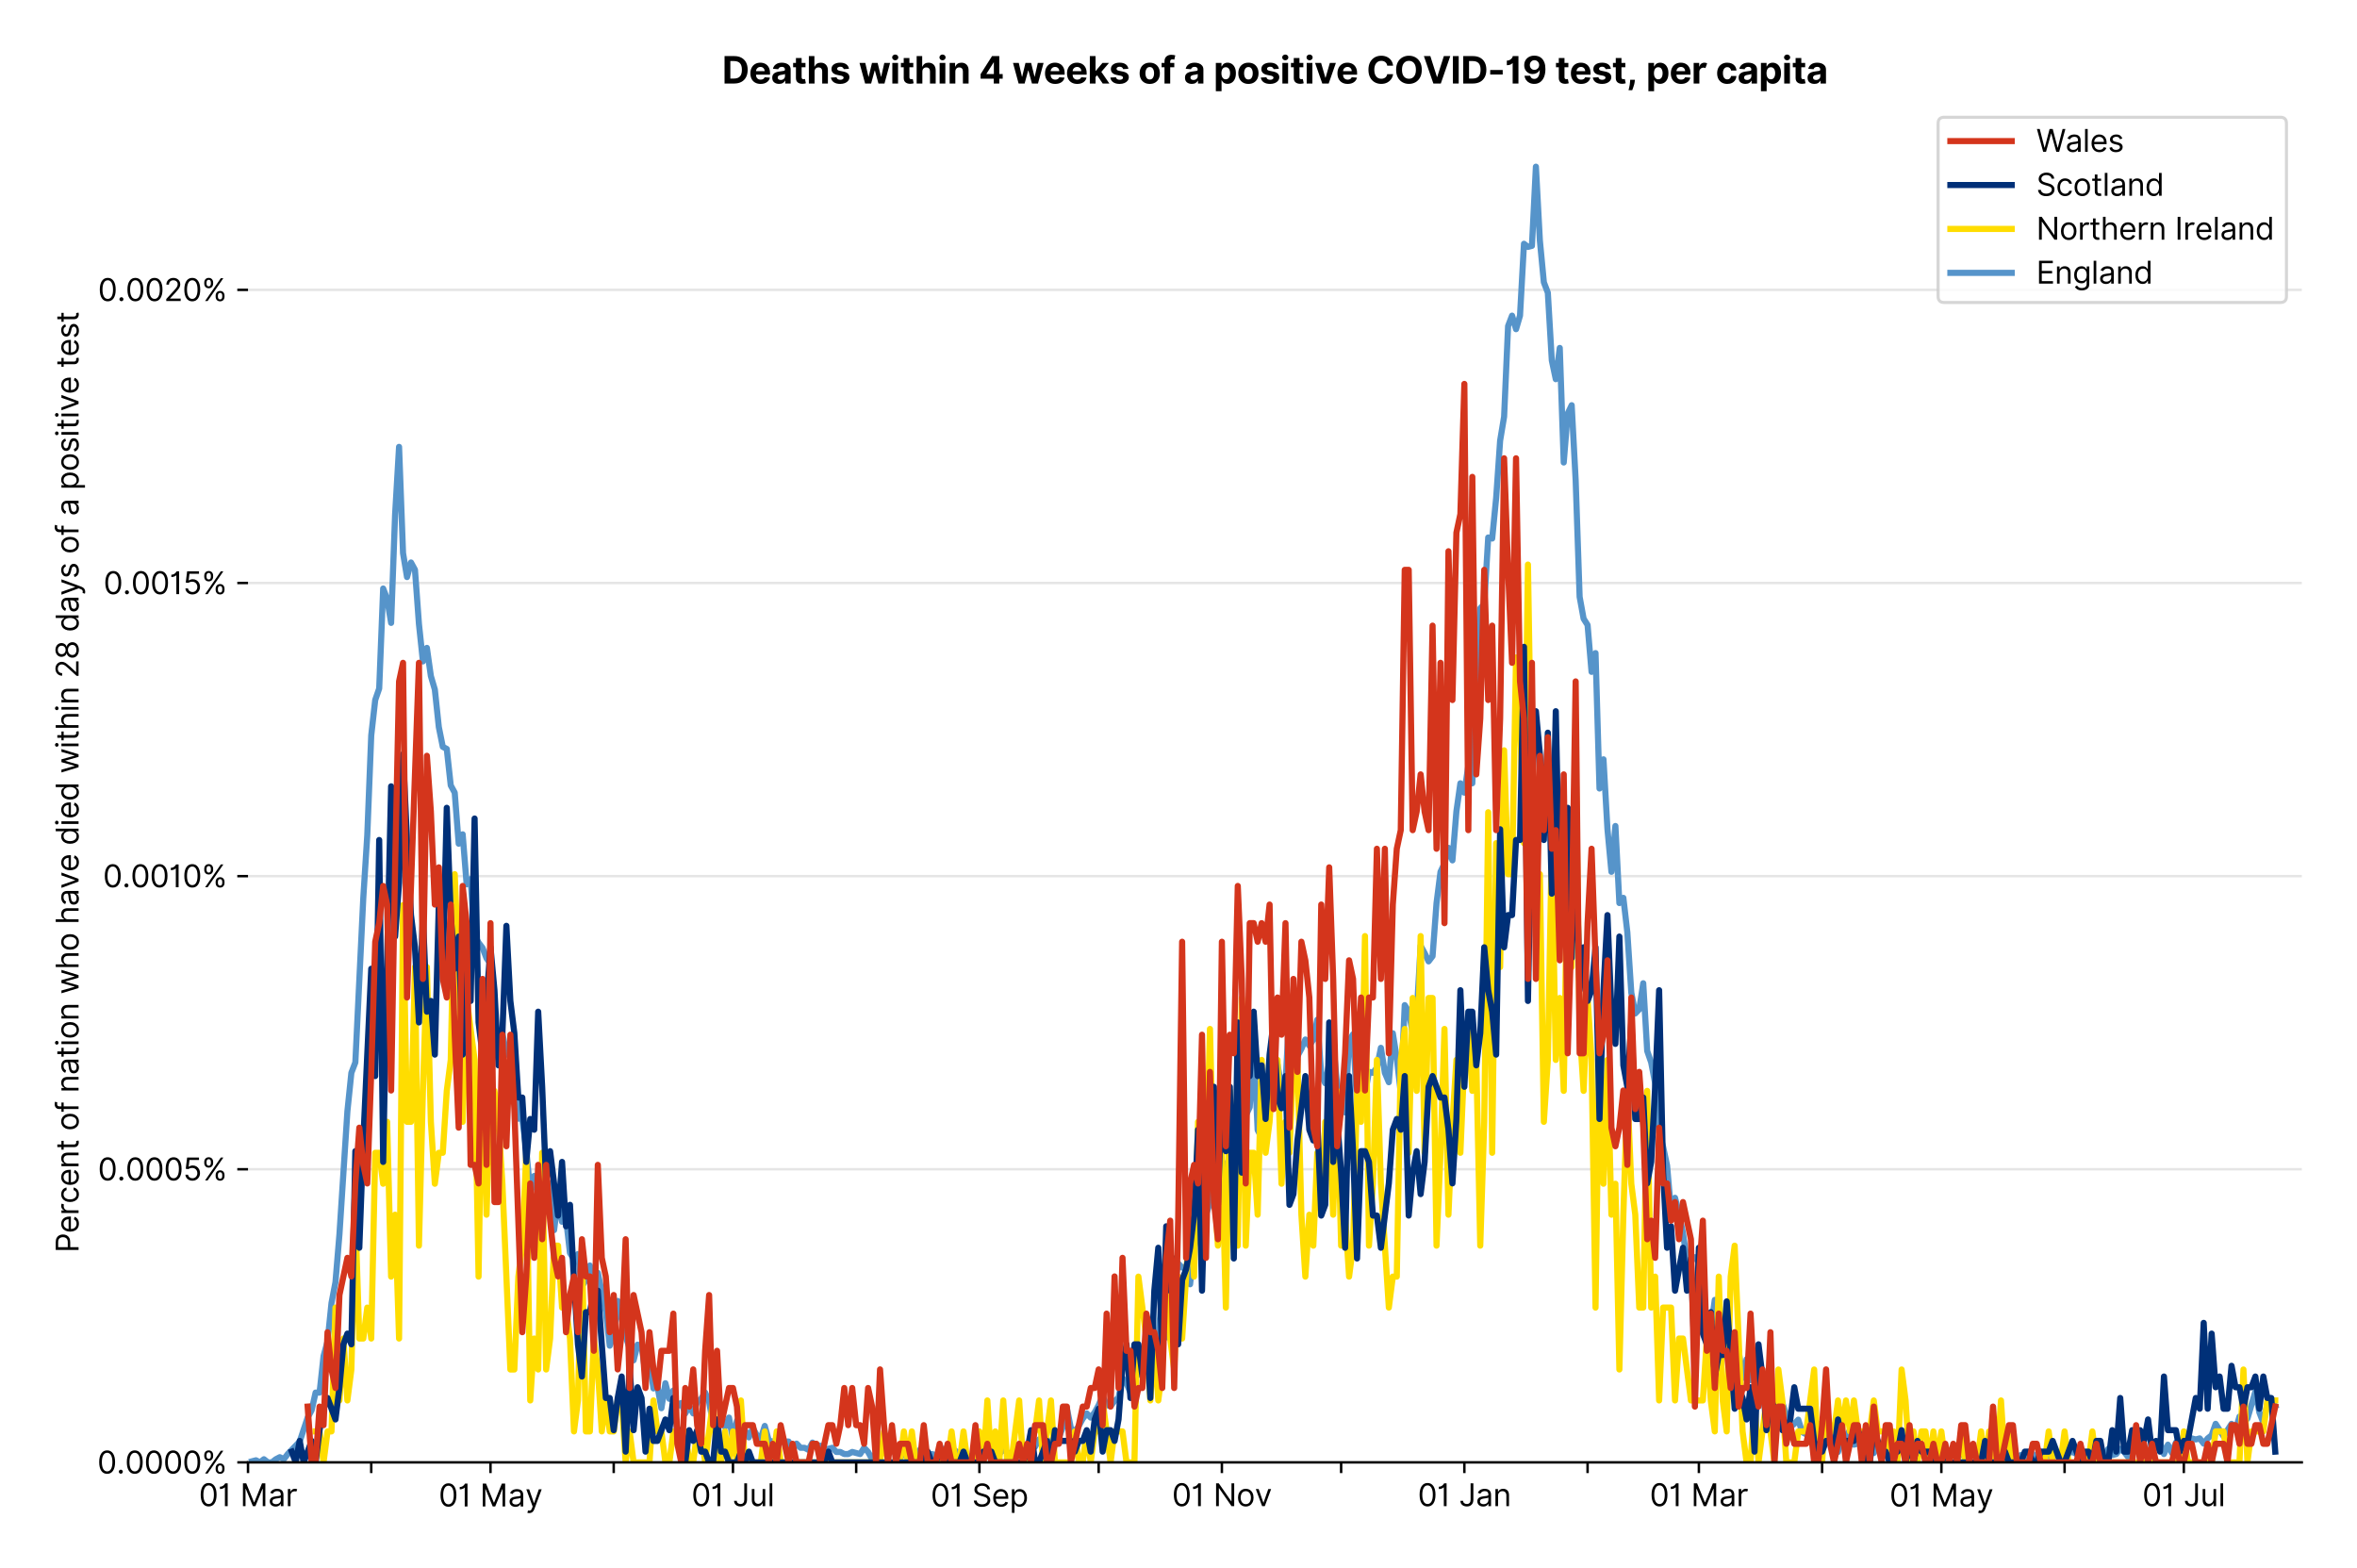 <?xml version="1.0" encoding="utf-8" standalone="no"?>
<!DOCTYPE svg PUBLIC "-//W3C//DTD SVG 1.1//EN"
  "http://www.w3.org/Graphics/SVG/1.1/DTD/svg11.dtd">
<svg version="1.1" viewBox="0 0 768.462 511.234" xmlns="http://www.w3.org/2000/svg" xmlns:xlink="http://www.w3.org/1999/xlink">
 <defs>
  <style type="text/css">*{stroke-linecap:butt;stroke-linejoin:round;}</style>
 </defs>
 <g id="figure_1">
  <g id="patch_1">
   <path d="M 0 511.234 
L 768.462 511.234 
L 768.462 0 
L 0 0 
z
" style="fill:#ffffff;"/>
  </g>
  <g id="axes_1">
   <g id="patch_2">
    <path d="M 80.862 476.745 
L 750.462 476.745 
L 750.462 33.225 
L 80.862 33.225 
z
" style="fill:#ffffff;"/>
   </g>
   <g id="matplotlib.axis_1">
    <g id="xtick_1">
     <g id="line2d_1">
      <defs>
       <path d="M 0 0 
L 0 3.5 
" id="mcfae5b6164" style="stroke:#000000;stroke-width:0.8;"/>
      </defs>
      <g>
       <use style="stroke:#000000;stroke-width:0.8;" x="80.862" xlink:href="#mcfae5b6164" y="476.745"/>
      </g>
     </g>
     <g id="text_1">
      <!-- 01 Mar -->
      <g transform="translate(64.826 491.018)scale(0.1 -0.1)">
       <defs>
        <path d="M 2000 -64 
Q 1230 -64 806 561 
Q 382 1186 382 2327 
Q 382 3459 809 4088 
Q 1236 4718 2000 4718 
Q 2764 4718 3191 4088 
Q 3618 3459 3618 2327 
Q 3618 1186 3194 561 
Q 2771 -64 2000 -64 
z
M 2000 436 
Q 2509 436 2791 927 
Q 3073 1418 3073 2327 
Q 3073 3234 2789 3730 
Q 2505 4227 2000 4227 
Q 1496 4227 1211 3730 
Q 927 3234 927 2327 
Q 927 1418 1210 927 
Q 1493 436 2000 436 
z
" id="Inter-Regular-30" transform="scale(0.016)"/>
        <path d="M 1973 4655 
L 1973 0 
L 1409 0 
L 1409 3836 
L 1373 3836 
Q 1341 3773 1209 3692 
Q 1077 3611 868 3551 
Q 659 3491 391 3491 
L 391 3964 
Q 661 3964 859 4061 
Q 1057 4159 1190 4291 
Q 1323 4423 1392 4529 
Q 1461 4636 1473 4655 
L 1973 4655 
z
" id="Inter-Regular-31" transform="scale(0.016)"/>
        <path id="Inter-Regular-20" transform="scale(0.016)"/>
        <path d="M 564 4655 
L 1236 4655 
L 2818 791 
L 2873 791 
L 4455 4655 
L 5127 4655 
L 5127 0 
L 4600 0 
L 4600 3536 
L 4555 3536 
L 3100 0 
L 2591 0 
L 1136 3536 
L 1091 3536 
L 1091 0 
L 564 0 
L 564 4655 
z
" id="Inter-Regular-4d" transform="scale(0.016)"/>
        <path d="M 1518 -82 
Q 1186 -82 916 44 
Q 646 170 486 410 
Q 327 650 327 991 
Q 327 1291 445 1478 
Q 564 1666 761 1773 
Q 959 1880 1199 1933 
Q 1439 1986 1682 2018 
Q 2000 2059 2199 2080 
Q 2398 2102 2490 2154 
Q 2582 2207 2582 2336 
L 2582 2355 
Q 2582 2691 2399 2877 
Q 2216 3064 1846 3064 
Q 1461 3064 1243 2895 
Q 1025 2727 936 2536 
L 427 2718 
Q 564 3036 792 3214 
Q 1021 3393 1292 3464 
Q 1564 3536 1827 3536 
Q 1996 3536 2215 3496 
Q 2434 3457 2640 3334 
Q 2846 3211 2982 2963 
Q 3118 2716 3118 2300 
L 3118 0 
L 2582 0 
L 2582 473 
L 2555 473 
Q 2500 359 2373 229 
Q 2246 100 2034 9 
Q 1823 -82 1518 -82 
z
M 1600 400 
Q 1918 400 2137 525 
Q 2357 650 2469 847 
Q 2582 1045 2582 1264 
L 2582 1755 
Q 2548 1714 2433 1681 
Q 2318 1648 2169 1624 
Q 2021 1600 1881 1583 
Q 1741 1566 1655 1555 
Q 1446 1527 1265 1467 
Q 1084 1407 974 1287 
Q 864 1168 864 964 
Q 864 684 1072 542 
Q 1280 400 1600 400 
z
" id="Inter-Regular-61" transform="scale(0.016)"/>
        <path d="M 491 0 
L 491 3491 
L 1009 3491 
L 1009 2964 
L 1046 2964 
Q 1139 3223 1389 3384 
Q 1639 3545 1955 3545 
Q 2100 3545 2209 3511 
Q 2318 3477 2400 3418 
L 2218 2964 
Q 2161 2993 2085 3010 
Q 2009 3027 1909 3027 
Q 1527 3027 1277 2794 
Q 1027 2561 1027 2209 
L 1027 0 
L 491 0 
z
" id="Inter-Regular-72" transform="scale(0.016)"/>
       </defs>
       <use xlink:href="#Inter-Regular-30"/>
       <use x="62.5" xlink:href="#Inter-Regular-31"/>
       <use x="106.676" xlink:href="#Inter-Regular-20"/>
       <use x="134.801" xlink:href="#Inter-Regular-4d"/>
       <use x="225.994" xlink:href="#Inter-Regular-61"/>
       <use x="282.386" xlink:href="#Inter-Regular-72"/>
      </g>
     </g>
    </g>
    <g id="xtick_2">
     <g id="line2d_2">
      <g>
       <use style="stroke:#000000;stroke-width:0.8;" x="121.038" xlink:href="#mcfae5b6164" y="476.745"/>
      </g>
     </g>
    </g>
    <g id="xtick_3">
     <g id="line2d_3">
      <g>
       <use style="stroke:#000000;stroke-width:0.8;" x="159.917" xlink:href="#mcfae5b6164" y="476.745"/>
      </g>
     </g>
     <g id="text_2">
      <!-- 01 May -->
      <g transform="translate(143.014 491.117)scale(0.1 -0.1)">
       <defs>
        <path d="M 818 -1355 
Q 682 -1355 575 -1333 
Q 468 -1311 427 -1291 
L 564 -818 
Q 857 -893 1053 -814 
Q 1250 -736 1391 -345 
L 1509 -18 
L 218 3491 
L 800 3491 
L 1764 709 
L 1800 709 
L 2764 3491 
L 3346 3491 
L 1846 -564 
Q 1550 -1355 818 -1355 
z
" id="Inter-Regular-79" transform="scale(0.016)"/>
       </defs>
       <use xlink:href="#Inter-Regular-30"/>
       <use x="62.5" xlink:href="#Inter-Regular-31"/>
       <use x="106.676" xlink:href="#Inter-Regular-20"/>
       <use x="134.801" xlink:href="#Inter-Regular-4d"/>
       <use x="225.994" xlink:href="#Inter-Regular-61"/>
       <use x="282.386" xlink:href="#Inter-Regular-79"/>
      </g>
     </g>
    </g>
    <g id="xtick_4">
     <g id="line2d_4">
      <g>
       <use style="stroke:#000000;stroke-width:0.8;" x="200.092" xlink:href="#mcfae5b6164" y="476.745"/>
      </g>
     </g>
    </g>
    <g id="xtick_5">
     <g id="line2d_5">
      <g>
       <use style="stroke:#000000;stroke-width:0.8;" x="238.971" xlink:href="#mcfae5b6164" y="476.745"/>
      </g>
     </g>
     <g id="text_3">
      <!-- 01 Jul -->
      <g transform="translate(225.427 491.018)scale(0.1 -0.1)">
       <defs>
        <path d="M 2346 4655 
L 2909 4655 
L 2909 1327 
Q 2909 657 2549 296 
Q 2189 -64 1582 -64 
Q 1200 -64 902 76 
Q 605 216 434 475 
Q 264 734 264 1091 
L 818 1091 
Q 818 795 1034 615 
Q 1250 436 1582 436 
Q 1948 436 2147 664 
Q 2346 893 2346 1327 
L 2346 4655 
z
" id="Inter-Regular-4a" transform="scale(0.016)"/>
        <path d="M 2691 1427 
L 2691 3491 
L 3227 3491 
L 3227 0 
L 2691 0 
L 2691 591 
L 2655 591 
Q 2532 325 2273 140 
Q 2014 -45 1618 -45 
Q 1127 -45 809 280 
Q 491 605 491 1273 
L 491 3491 
L 1027 3491 
L 1027 1309 
Q 1027 927 1242 700 
Q 1457 473 1791 473 
Q 1991 473 2199 575 
Q 2407 677 2549 888 
Q 2691 1100 2691 1427 
z
" id="Inter-Regular-75" transform="scale(0.016)"/>
        <path d="M 1027 4655 
L 1027 0 
L 491 0 
L 491 4655 
L 1027 4655 
z
" id="Inter-Regular-6c" transform="scale(0.016)"/>
       </defs>
       <use xlink:href="#Inter-Regular-30"/>
       <use x="62.5" xlink:href="#Inter-Regular-31"/>
       <use x="106.676" xlink:href="#Inter-Regular-20"/>
       <use x="134.801" xlink:href="#Inter-Regular-4a"/>
       <use x="189.063" xlink:href="#Inter-Regular-75"/>
       <use x="247.159" xlink:href="#Inter-Regular-6c"/>
      </g>
     </g>
    </g>
    <g id="xtick_6">
     <g id="line2d_6">
      <g>
       <use style="stroke:#000000;stroke-width:0.8;" x="279.146" xlink:href="#mcfae5b6164" y="476.745"/>
      </g>
     </g>
    </g>
    <g id="xtick_7">
     <g id="line2d_7">
      <g>
       <use style="stroke:#000000;stroke-width:0.8;" x="319.322" xlink:href="#mcfae5b6164" y="476.745"/>
      </g>
     </g>
     <g id="text_4">
      <!-- 01 Sep -->
      <g transform="translate(303.434 491.117)scale(0.1 -0.1)">
       <defs>
        <path d="M 3109 3491 
Q 3068 3836 2777 4027 
Q 2486 4218 2064 4218 
Q 1600 4218 1318 3999 
Q 1036 3780 1036 3445 
Q 1036 3195 1189 3042 
Q 1343 2889 1553 2803 
Q 1764 2718 1936 2673 
L 2409 2545 
Q 2591 2498 2815 2414 
Q 3039 2330 3244 2185 
Q 3450 2041 3584 1816 
Q 3718 1591 3718 1264 
Q 3718 886 3521 581 
Q 3325 277 2949 97 
Q 2573 -82 2036 -82 
Q 1286 -82 845 272 
Q 405 627 364 1200 
L 946 1200 
Q 968 936 1124 764 
Q 1280 593 1519 510 
Q 1759 427 2036 427 
Q 2359 427 2616 533 
Q 2873 639 3023 828 
Q 3173 1018 3173 1273 
Q 3173 1505 3043 1650 
Q 2914 1795 2702 1886 
Q 2491 1977 2246 2045 
L 1673 2209 
Q 1127 2366 809 2657 
Q 491 2948 491 3418 
Q 491 3809 703 4101 
Q 916 4393 1276 4555 
Q 1636 4718 2082 4718 
Q 2532 4718 2882 4558 
Q 3232 4398 3437 4120 
Q 3643 3843 3655 3491 
L 3109 3491 
z
" id="Inter-Regular-53" transform="scale(0.016)"/>
        <path d="M 1955 -73 
Q 1450 -73 1085 151 
Q 721 375 524 778 
Q 327 1182 327 1718 
Q 327 2255 524 2665 
Q 721 3075 1074 3305 
Q 1427 3536 1900 3536 
Q 2173 3536 2439 3445 
Q 2705 3355 2923 3151 
Q 3141 2948 3270 2614 
Q 3400 2280 3400 1791 
L 3400 1564 
L 866 1564 
Q 884 1005 1183 707 
Q 1482 409 1955 409 
Q 2271 409 2498 545 
Q 2725 682 2827 955 
L 3346 809 
Q 3223 414 2854 170 
Q 2486 -73 1955 -73 
z
M 866 2027 
L 2855 2027 
Q 2855 2470 2595 2762 
Q 2336 3055 1900 3055 
Q 1593 3055 1368 2911 
Q 1143 2768 1013 2533 
Q 884 2298 866 2027 
z
" id="Inter-Regular-65" transform="scale(0.016)"/>
        <path d="M 491 -1309 
L 491 3491 
L 1009 3491 
L 1009 2936 
L 1073 2936 
Q 1132 3027 1237 3169 
Q 1343 3311 1542 3423 
Q 1741 3536 2082 3536 
Q 2523 3536 2859 3315 
Q 3196 3095 3384 2690 
Q 3573 2286 3573 1736 
Q 3573 1182 3384 776 
Q 3196 370 2861 148 
Q 2527 -73 2091 -73 
Q 1755 -73 1552 39 
Q 1350 152 1241 296 
Q 1132 441 1073 536 
L 1027 536 
L 1027 -1309 
L 491 -1309 
z
M 1018 1745 
Q 1018 1152 1276 780 
Q 1534 409 2018 409 
Q 2355 409 2581 587 
Q 2807 766 2921 1069 
Q 3036 1373 3036 1745 
Q 3036 2114 2923 2410 
Q 2811 2707 2585 2881 
Q 2359 3055 2018 3055 
Q 1527 3055 1272 2693 
Q 1018 2332 1018 1745 
z
" id="Inter-Regular-70" transform="scale(0.016)"/>
       </defs>
       <use xlink:href="#Inter-Regular-30"/>
       <use x="62.5" xlink:href="#Inter-Regular-31"/>
       <use x="106.676" xlink:href="#Inter-Regular-20"/>
       <use x="134.801" xlink:href="#Inter-Regular-53"/>
       <use x="198.58" xlink:href="#Inter-Regular-65"/>
       <use x="256.818" xlink:href="#Inter-Regular-70"/>
      </g>
     </g>
    </g>
    <g id="xtick_8">
     <g id="line2d_8">
      <g>
       <use style="stroke:#000000;stroke-width:0.8;" x="358.201" xlink:href="#mcfae5b6164" y="476.745"/>
      </g>
     </g>
    </g>
    <g id="xtick_9">
     <g id="line2d_9">
      <g>
       <use style="stroke:#000000;stroke-width:0.8;" x="398.376" xlink:href="#mcfae5b6164" y="476.745"/>
      </g>
     </g>
     <g id="text_5">
      <!-- 01 Nov -->
      <g transform="translate(382.105 491.018)scale(0.1 -0.1)">
       <defs>
        <path d="M 4255 4655 
L 4255 0 
L 3709 0 
L 1173 3655 
L 1127 3655 
L 1127 0 
L 564 0 
L 564 4655 
L 1109 4655 
L 3655 991 
L 3700 991 
L 3700 4655 
L 4255 4655 
z
" id="Inter-Regular-4e" transform="scale(0.016)"/>
        <path d="M 1909 -73 
Q 1436 -73 1080 152 
Q 725 377 526 781 
Q 327 1186 327 1727 
Q 327 2273 526 2679 
Q 725 3086 1080 3311 
Q 1436 3536 1909 3536 
Q 2382 3536 2737 3311 
Q 3093 3086 3292 2679 
Q 3491 2273 3491 1727 
Q 3491 1186 3292 781 
Q 3093 377 2737 152 
Q 2382 -73 1909 -73 
z
M 1909 409 
Q 2268 409 2500 593 
Q 2732 777 2843 1077 
Q 2955 1377 2955 1727 
Q 2955 2077 2843 2379 
Q 2732 2682 2500 2868 
Q 2268 3055 1909 3055 
Q 1550 3055 1318 2868 
Q 1086 2682 975 2379 
Q 864 2077 864 1727 
Q 864 1377 975 1077 
Q 1086 777 1318 593 
Q 1550 409 1909 409 
z
" id="Inter-Regular-6f" transform="scale(0.016)"/>
        <path d="M 3346 3491 
L 2055 0 
L 1509 0 
L 218 3491 
L 800 3491 
L 1764 709 
L 1800 709 
L 2764 3491 
L 3346 3491 
z
" id="Inter-Regular-76" transform="scale(0.016)"/>
       </defs>
       <use xlink:href="#Inter-Regular-30"/>
       <use x="62.5" xlink:href="#Inter-Regular-31"/>
       <use x="106.676" xlink:href="#Inter-Regular-20"/>
       <use x="134.801" xlink:href="#Inter-Regular-4e"/>
       <use x="210.085" xlink:href="#Inter-Regular-6f"/>
       <use x="269.744" xlink:href="#Inter-Regular-76"/>
      </g>
     </g>
    </g>
    <g id="xtick_10">
     <g id="line2d_10">
      <g>
       <use style="stroke:#000000;stroke-width:0.8;" x="437.255" xlink:href="#mcfae5b6164" y="476.745"/>
      </g>
     </g>
    </g>
    <g id="xtick_11">
     <g id="line2d_11">
      <g>
       <use style="stroke:#000000;stroke-width:0.8;" x="477.43" xlink:href="#mcfae5b6164" y="476.745"/>
      </g>
     </g>
     <g id="text_6">
      <!-- 01 Jan -->
      <g transform="translate(462.231 491.018)scale(0.1 -0.1)">
       <defs>
        <path d="M 1027 2100 
L 1027 0 
L 491 0 
L 491 3491 
L 1009 3491 
L 1009 2945 
L 1055 2945 
Q 1177 3211 1427 3373 
Q 1677 3536 2073 3536 
Q 2602 3536 2928 3211 
Q 3255 2886 3255 2218 
L 3255 0 
L 2718 0 
L 2718 2182 
Q 2718 2593 2504 2824 
Q 2291 3055 1918 3055 
Q 1534 3055 1280 2806 
Q 1027 2557 1027 2100 
z
" id="Inter-Regular-6e" transform="scale(0.016)"/>
       </defs>
       <use xlink:href="#Inter-Regular-30"/>
       <use x="62.5" xlink:href="#Inter-Regular-31"/>
       <use x="106.676" xlink:href="#Inter-Regular-20"/>
       <use x="134.801" xlink:href="#Inter-Regular-4a"/>
       <use x="189.063" xlink:href="#Inter-Regular-61"/>
       <use x="245.455" xlink:href="#Inter-Regular-6e"/>
      </g>
     </g>
    </g>
    <g id="xtick_12">
     <g id="line2d_12">
      <g>
       <use style="stroke:#000000;stroke-width:0.8;" x="517.605" xlink:href="#mcfae5b6164" y="476.745"/>
      </g>
     </g>
    </g>
    <g id="xtick_13">
     <g id="line2d_13">
      <g>
       <use style="stroke:#000000;stroke-width:0.8;" x="553.893" xlink:href="#mcfae5b6164" y="476.745"/>
      </g>
     </g>
     <g id="text_7">
      <!-- 01 Mar -->
      <g transform="translate(537.856 491.018)scale(0.1 -0.1)">
       <use xlink:href="#Inter-Regular-30"/>
       <use x="62.5" xlink:href="#Inter-Regular-31"/>
       <use x="106.676" xlink:href="#Inter-Regular-20"/>
       <use x="134.801" xlink:href="#Inter-Regular-4d"/>
       <use x="225.994" xlink:href="#Inter-Regular-61"/>
       <use x="282.386" xlink:href="#Inter-Regular-72"/>
      </g>
     </g>
    </g>
    <g id="xtick_14">
     <g id="line2d_14">
      <g>
       <use style="stroke:#000000;stroke-width:0.8;" x="594.068" xlink:href="#mcfae5b6164" y="476.745"/>
      </g>
     </g>
    </g>
    <g id="xtick_15">
     <g id="line2d_15">
      <g>
       <use style="stroke:#000000;stroke-width:0.8;" x="632.947" xlink:href="#mcfae5b6164" y="476.745"/>
      </g>
     </g>
     <g id="text_8">
      <!-- 01 May -->
      <g transform="translate(616.044 491.117)scale(0.1 -0.1)">
       <use xlink:href="#Inter-Regular-30"/>
       <use x="62.5" xlink:href="#Inter-Regular-31"/>
       <use x="106.676" xlink:href="#Inter-Regular-20"/>
       <use x="134.801" xlink:href="#Inter-Regular-4d"/>
       <use x="225.994" xlink:href="#Inter-Regular-61"/>
       <use x="282.386" xlink:href="#Inter-Regular-79"/>
      </g>
     </g>
    </g>
    <g id="xtick_16">
     <g id="line2d_16">
      <g>
       <use style="stroke:#000000;stroke-width:0.8;" x="673.122" xlink:href="#mcfae5b6164" y="476.745"/>
      </g>
     </g>
    </g>
    <g id="xtick_17">
     <g id="line2d_17">
      <g>
       <use style="stroke:#000000;stroke-width:0.8;" x="712.001" xlink:href="#mcfae5b6164" y="476.745"/>
      </g>
     </g>
     <g id="text_9">
      <!-- 01 Jul -->
      <g transform="translate(698.458 491.018)scale(0.1 -0.1)">
       <use xlink:href="#Inter-Regular-30"/>
       <use x="62.5" xlink:href="#Inter-Regular-31"/>
       <use x="106.676" xlink:href="#Inter-Regular-20"/>
       <use x="134.801" xlink:href="#Inter-Regular-4a"/>
       <use x="189.063" xlink:href="#Inter-Regular-75"/>
       <use x="247.159" xlink:href="#Inter-Regular-6c"/>
      </g>
     </g>
    </g>
   </g>
   <g id="matplotlib.axis_2">
    <g id="ytick_1">
     <g id="line2d_18">
      <path clip-path="url(#pbd39b755d8)" d="M 80.862 476.745 
L 750.462 476.745 
" style="fill:none;stroke:#e5e5e5;stroke-linecap:square;stroke-width:0.8;"/>
     </g>
     <g id="line2d_19">
      <defs>
       <path d="M 0 0 
L -3.5 0 
" id="mc8e9fd1a84" style="stroke:#000000;stroke-width:0.8;"/>
      </defs>
      <g>
       <use style="stroke:#000000;stroke-width:0.8;" x="80.862" xlink:href="#mc8e9fd1a84" y="476.745"/>
      </g>
     </g>
     <g id="text_10">
      <!-- 0.0000% -->
      <g transform="translate(31.731 480.382)scale(0.1 -0.1)">
       <defs>
        <path d="M 882 -36 
Q 714 -36 593 84 
Q 473 205 473 373 
Q 473 541 593 661 
Q 714 782 882 782 
Q 1050 782 1170 661 
Q 1291 541 1291 373 
Q 1291 205 1170 84 
Q 1050 -36 882 -36 
z
" id="Inter-Regular-2e" transform="scale(0.016)"/>
        <path d="M 2855 873 
L 2855 1118 
Q 2855 1373 2960 1585 
Q 3066 1798 3269 1926 
Q 3473 2055 3764 2055 
Q 4059 2055 4259 1926 
Q 4459 1798 4561 1585 
Q 4664 1373 4664 1118 
L 4664 873 
Q 4664 618 4560 405 
Q 4457 193 4256 64 
Q 4055 -64 3764 -64 
Q 3468 -64 3266 64 
Q 3064 193 2959 405 
Q 2855 618 2855 873 
z
M 536 3536 
L 536 3782 
Q 536 4036 642 4248 
Q 748 4461 951 4589 
Q 1155 4718 1446 4718 
Q 1741 4718 1941 4589 
Q 2141 4461 2243 4248 
Q 2346 4036 2346 3782 
L 2346 3536 
Q 2346 3282 2242 3069 
Q 2139 2857 1937 2728 
Q 1736 2600 1446 2600 
Q 1150 2600 948 2728 
Q 746 2857 641 3069 
Q 536 3282 536 3536 
z
M 709 0 
L 3909 4655 
L 4427 4655 
L 1227 0 
L 709 0 
z
M 3318 1118 
L 3318 873 
Q 3318 661 3418 494 
Q 3518 327 3764 327 
Q 4002 327 4101 494 
Q 4200 661 4200 873 
L 4200 1118 
Q 4200 1330 4104 1497 
Q 4009 1664 3764 1664 
Q 3525 1664 3421 1497 
Q 3318 1330 3318 1118 
z
M 1000 3782 
L 1000 3536 
Q 1000 3325 1100 3158 
Q 1200 2991 1446 2991 
Q 1684 2991 1783 3158 
Q 1882 3325 1882 3536 
L 1882 3782 
Q 1882 3993 1786 4160 
Q 1691 4327 1446 4327 
Q 1207 4327 1103 4160 
Q 1000 3993 1000 3782 
z
" id="Inter-Regular-25" transform="scale(0.016)"/>
       </defs>
       <use xlink:href="#Inter-Regular-30"/>
       <use x="62.5" xlink:href="#Inter-Regular-2e"/>
       <use x="90.057" xlink:href="#Inter-Regular-30"/>
       <use x="152.557" xlink:href="#Inter-Regular-30"/>
       <use x="215.057" xlink:href="#Inter-Regular-30"/>
       <use x="277.557" xlink:href="#Inter-Regular-30"/>
       <use x="340.057" xlink:href="#Inter-Regular-25"/>
      </g>
     </g>
    </g>
    <g id="ytick_2">
     <g id="line2d_20">
      <path clip-path="url(#pbd39b755d8)" d="M 80.862 381.184 
L 750.462 381.184 
" style="fill:none;stroke:#e5e5e5;stroke-linecap:square;stroke-width:0.8;"/>
     </g>
     <g id="line2d_21">
      <g>
       <use style="stroke:#000000;stroke-width:0.8;" x="80.862" xlink:href="#mc8e9fd1a84" y="381.184"/>
      </g>
     </g>
     <g id="text_11">
      <!-- 0.0005% -->
      <g transform="translate(31.902 384.821)scale(0.1 -0.1)">
       <defs>
        <path d="M 1936 -64 
Q 1536 -64 1216 95 
Q 896 255 702 532 
Q 509 809 491 1164 
L 1036 1164 
Q 1068 848 1324 642 
Q 1580 436 1936 436 
Q 2223 436 2447 570 
Q 2671 705 2799 940 
Q 2927 1175 2927 1473 
Q 2927 1777 2794 2017 
Q 2661 2257 2429 2395 
Q 2198 2534 1900 2536 
Q 1686 2539 1461 2472 
Q 1236 2405 1091 2300 
L 564 2364 
L 846 4655 
L 3264 4655 
L 3264 4155 
L 1318 4155 
L 1155 2782 
L 1182 2782 
Q 1325 2895 1541 2970 
Q 1757 3045 1991 3045 
Q 2418 3045 2753 2842 
Q 3089 2639 3281 2286 
Q 3473 1934 3473 1482 
Q 3473 1036 3274 687 
Q 3075 339 2727 137 
Q 2380 -64 1936 -64 
z
" id="Inter-Regular-35" transform="scale(0.016)"/>
       </defs>
       <use xlink:href="#Inter-Regular-30"/>
       <use x="62.5" xlink:href="#Inter-Regular-2e"/>
       <use x="90.057" xlink:href="#Inter-Regular-30"/>
       <use x="152.557" xlink:href="#Inter-Regular-30"/>
       <use x="215.057" xlink:href="#Inter-Regular-30"/>
       <use x="277.557" xlink:href="#Inter-Regular-35"/>
       <use x="338.352" xlink:href="#Inter-Regular-25"/>
      </g>
     </g>
    </g>
    <g id="ytick_3">
     <g id="line2d_22">
      <path clip-path="url(#pbd39b755d8)" d="M 80.862 285.623 
L 750.462 285.623 
" style="fill:none;stroke:#e5e5e5;stroke-linecap:square;stroke-width:0.8;"/>
     </g>
     <g id="line2d_23">
      <g>
       <use style="stroke:#000000;stroke-width:0.8;" x="80.862" xlink:href="#mc8e9fd1a84" y="285.623"/>
      </g>
     </g>
     <g id="text_12">
      <!-- 0.0010% -->
      <g transform="translate(33.564 289.259)scale(0.1 -0.1)">
       <use xlink:href="#Inter-Regular-30"/>
       <use x="62.5" xlink:href="#Inter-Regular-2e"/>
       <use x="90.057" xlink:href="#Inter-Regular-30"/>
       <use x="152.557" xlink:href="#Inter-Regular-30"/>
       <use x="215.057" xlink:href="#Inter-Regular-31"/>
       <use x="259.233" xlink:href="#Inter-Regular-30"/>
       <use x="321.733" xlink:href="#Inter-Regular-25"/>
      </g>
     </g>
    </g>
    <g id="ytick_4">
     <g id="line2d_24">
      <path clip-path="url(#pbd39b755d8)" d="M 80.862 190.062 
L 750.462 190.062 
" style="fill:none;stroke:#e5e5e5;stroke-linecap:square;stroke-width:0.8;"/>
     </g>
     <g id="line2d_25">
      <g>
       <use style="stroke:#000000;stroke-width:0.8;" x="80.862" xlink:href="#mc8e9fd1a84" y="190.062"/>
      </g>
     </g>
     <g id="text_13">
      <!-- 0.0015% -->
      <g transform="translate(33.734 193.698)scale(0.1 -0.1)">
       <use xlink:href="#Inter-Regular-30"/>
       <use x="62.5" xlink:href="#Inter-Regular-2e"/>
       <use x="90.057" xlink:href="#Inter-Regular-30"/>
       <use x="152.557" xlink:href="#Inter-Regular-30"/>
       <use x="215.057" xlink:href="#Inter-Regular-31"/>
       <use x="259.233" xlink:href="#Inter-Regular-35"/>
       <use x="320.028" xlink:href="#Inter-Regular-25"/>
      </g>
     </g>
    </g>
    <g id="ytick_5">
     <g id="line2d_26">
      <path clip-path="url(#pbd39b755d8)" d="M 80.862 94.5 
L 750.462 94.5 
" style="fill:none;stroke:#e5e5e5;stroke-linecap:square;stroke-width:0.8;"/>
     </g>
     <g id="line2d_27">
      <g>
       <use style="stroke:#000000;stroke-width:0.8;" x="80.862" xlink:href="#mc8e9fd1a84" y="94.5"/>
      </g>
     </g>
     <g id="text_14">
      <!-- 0.0020% -->
      <g transform="translate(31.93 98.137)scale(0.1 -0.1)">
       <defs>
        <path d="M 482 0 
L 482 409 
L 2018 2091 
Q 2289 2386 2464 2605 
Q 2639 2825 2724 3019 
Q 2809 3214 2809 3427 
Q 2809 3795 2553 4011 
Q 2298 4227 1918 4227 
Q 1514 4227 1275 3985 
Q 1036 3743 1036 3345 
L 500 3345 
Q 500 3755 688 4064 
Q 877 4373 1203 4545 
Q 1530 4718 1936 4718 
Q 2346 4718 2661 4545 
Q 2977 4373 3156 4079 
Q 3336 3786 3336 3427 
Q 3336 3170 3244 2926 
Q 3152 2682 2926 2383 
Q 2700 2084 2300 1655 
L 1255 536 
L 1255 500 
L 3418 500 
L 3418 0 
L 482 0 
z
" id="Inter-Regular-32" transform="scale(0.016)"/>
       </defs>
       <use xlink:href="#Inter-Regular-30"/>
       <use x="62.5" xlink:href="#Inter-Regular-2e"/>
       <use x="90.057" xlink:href="#Inter-Regular-30"/>
       <use x="152.557" xlink:href="#Inter-Regular-30"/>
       <use x="215.057" xlink:href="#Inter-Regular-32"/>
       <use x="275.568" xlink:href="#Inter-Regular-30"/>
       <use x="338.068" xlink:href="#Inter-Regular-25"/>
      </g>
     </g>
    </g>
    <g id="text_15">
     <!-- Percent of nation who have died within 28 days of a positive test -->
     <g transform="translate(25.614 408.396)rotate(-90)scale(0.1 -0.1)">
      <defs>
       <path d="M 564 0 
L 564 4655 
L 2136 4655 
Q 2684 4655 3033 4458 
Q 3382 4261 3550 3927 
Q 3718 3593 3718 3182 
Q 3718 2770 3551 2434 
Q 3384 2098 3036 1899 
Q 2689 1700 2146 1700 
L 1127 1700 
L 1127 0 
L 564 0 
z
M 1127 2200 
L 2127 2200 
Q 2689 2200 2926 2482 
Q 3164 2764 3164 3182 
Q 3164 3602 2925 3878 
Q 2686 4155 2118 4155 
L 1127 4155 
L 1127 2200 
z
" id="Inter-Regular-50" transform="scale(0.016)"/>
       <path d="M 1909 -73 
Q 1418 -73 1063 159 
Q 709 391 518 798 
Q 327 1205 327 1727 
Q 327 2259 524 2667 
Q 721 3075 1074 3305 
Q 1427 3536 1900 3536 
Q 2268 3536 2563 3400 
Q 2859 3264 3047 3018 
Q 3236 2773 3282 2445 
L 2746 2445 
Q 2684 2684 2474 2869 
Q 2264 3055 1909 3055 
Q 1439 3055 1151 2697 
Q 864 2339 864 1745 
Q 864 1139 1148 774 
Q 1432 409 1909 409 
Q 2223 409 2447 570 
Q 2671 732 2746 1018 
L 3282 1018 
Q 3236 709 3058 462 
Q 2880 216 2588 71 
Q 2296 -73 1909 -73 
z
" id="Inter-Regular-63" transform="scale(0.016)"/>
       <path d="M 2009 3491 
L 2009 3036 
L 1264 3036 
L 1264 1000 
Q 1264 773 1331 660 
Q 1398 548 1503 510 
Q 1609 473 1727 473 
Q 1816 473 1873 483 
Q 1930 493 1964 500 
L 2073 18 
Q 2018 -2 1920 -23 
Q 1823 -45 1673 -45 
Q 1446 -45 1228 52 
Q 1011 150 869 350 
Q 727 550 727 855 
L 727 3036 
L 200 3036 
L 200 3491 
L 727 3491 
L 727 4327 
L 1264 4327 
L 1264 3491 
L 2009 3491 
z
" id="Inter-Regular-74" transform="scale(0.016)"/>
       <path d="M 2046 3491 
L 2046 3036 
L 1264 3036 
L 1264 0 
L 727 0 
L 727 3036 
L 164 3036 
L 164 3491 
L 727 3491 
L 727 3973 
Q 727 4273 868 4473 
Q 1009 4673 1234 4773 
Q 1459 4873 1709 4873 
Q 1907 4873 2032 4841 
Q 2157 4809 2218 4782 
L 2064 4318 
Q 2023 4332 1951 4352 
Q 1880 4373 1764 4373 
Q 1498 4373 1381 4239 
Q 1264 4105 1264 3845 
L 1264 3491 
L 2046 3491 
z
" id="Inter-Regular-66" transform="scale(0.016)"/>
       <path d="M 491 0 
L 491 3491 
L 1027 3491 
L 1027 0 
L 491 0 
z
M 764 4073 
Q 607 4073 494 4179 
Q 382 4286 382 4436 
Q 382 4586 494 4693 
Q 607 4800 764 4800 
Q 921 4800 1033 4693 
Q 1146 4586 1146 4436 
Q 1146 4286 1033 4179 
Q 921 4073 764 4073 
z
" id="Inter-Regular-69" transform="scale(0.016)"/>
       <path d="M 1282 0 
L 218 3491 
L 782 3491 
L 1536 818 
L 1573 818 
L 2318 3491 
L 2891 3491 
L 3627 827 
L 3664 827 
L 4418 3491 
L 4982 3491 
L 3918 0 
L 3391 0 
L 2627 2682 
L 2573 2682 
L 1809 0 
L 1282 0 
z
" id="Inter-Regular-77" transform="scale(0.016)"/>
       <path d="M 1027 2100 
L 1027 0 
L 491 0 
L 491 4655 
L 1027 4655 
L 1027 2945 
L 1073 2945 
Q 1196 3216 1442 3376 
Q 1689 3536 2100 3536 
Q 2636 3536 2963 3213 
Q 3291 2891 3291 2218 
L 3291 0 
L 2755 0 
L 2755 2182 
Q 2755 2598 2540 2826 
Q 2325 3055 1946 3055 
Q 1548 3055 1287 2806 
Q 1027 2557 1027 2100 
z
" id="Inter-Regular-68" transform="scale(0.016)"/>
       <path d="M 1809 -73 
Q 1373 -73 1039 148 
Q 705 370 516 776 
Q 327 1182 327 1736 
Q 327 2286 516 2690 
Q 705 3095 1041 3315 
Q 1377 3536 1818 3536 
Q 2159 3536 2358 3423 
Q 2557 3311 2662 3169 
Q 2768 3027 2827 2936 
L 2873 2936 
L 2873 4655 
L 3409 4655 
L 3409 0 
L 2891 0 
L 2891 536 
L 2827 536 
Q 2768 441 2659 296 
Q 2550 152 2348 39 
Q 2146 -73 1809 -73 
z
M 1882 409 
Q 2366 409 2624 780 
Q 2882 1152 2882 1745 
Q 2882 2332 2627 2693 
Q 2373 3055 1882 3055 
Q 1541 3055 1315 2881 
Q 1089 2707 976 2410 
Q 864 2114 864 1745 
Q 864 1373 978 1069 
Q 1093 766 1319 587 
Q 1546 409 1882 409 
z
" id="Inter-Regular-64" transform="scale(0.016)"/>
       <path d="M 1973 -64 
Q 1505 -64 1147 103 
Q 789 270 589 564 
Q 389 859 391 1236 
Q 389 1532 507 1783 
Q 625 2034 830 2203 
Q 1036 2373 1291 2418 
L 1291 2445 
Q 957 2532 759 2821 
Q 561 3111 564 3482 
Q 561 3836 743 4115 
Q 925 4395 1244 4556 
Q 1564 4718 1973 4718 
Q 2377 4718 2695 4556 
Q 3014 4395 3197 4115 
Q 3380 3836 3382 3482 
Q 3380 3111 3181 2821 
Q 2982 2532 2655 2445 
L 2655 2418 
Q 2907 2373 3109 2203 
Q 3311 2034 3431 1783 
Q 3552 1532 3555 1236 
Q 3552 859 3351 564 
Q 3150 270 2794 103 
Q 2439 -64 1973 -64 
z
M 1973 436 
Q 2446 436 2722 662 
Q 2998 889 3000 1264 
Q 2998 1527 2864 1729 
Q 2730 1932 2499 2048 
Q 2268 2164 1973 2164 
Q 1675 2164 1442 2048 
Q 1209 1932 1076 1729 
Q 943 1527 946 1264 
Q 943 889 1218 662 
Q 1493 436 1973 436 
z
M 1973 2645 
Q 2348 2645 2591 2864 
Q 2834 3084 2836 3445 
Q 2834 3800 2596 4013 
Q 2359 4227 1973 4227 
Q 1582 4227 1344 4013 
Q 1107 3800 1109 3445 
Q 1107 3084 1349 2864 
Q 1591 2645 1973 2645 
z
" id="Inter-Regular-38" transform="scale(0.016)"/>
       <path d="M 2964 2709 
L 2482 2573 
Q 2411 2755 2245 2914 
Q 2080 3073 1727 3073 
Q 1407 3073 1194 2926 
Q 982 2780 982 2555 
Q 982 2355 1127 2239 
Q 1273 2123 1582 2045 
L 2100 1918 
Q 3027 1691 3027 973 
Q 3027 673 2855 436 
Q 2684 200 2377 63 
Q 2071 -73 1664 -73 
Q 1130 -73 780 159 
Q 430 391 336 836 
L 846 964 
Q 989 400 1655 400 
Q 2030 400 2251 560 
Q 2473 720 2473 945 
Q 2473 1316 1955 1436 
L 1373 1573 
Q 893 1686 669 1926 
Q 446 2166 446 2527 
Q 446 2823 613 3050 
Q 780 3277 1069 3406 
Q 1359 3536 1727 3536 
Q 2246 3536 2542 3309 
Q 2839 3082 2964 2709 
z
" id="Inter-Regular-73" transform="scale(0.016)"/>
      </defs>
      <use xlink:href="#Inter-Regular-50"/>
      <use x="63.494" xlink:href="#Inter-Regular-65"/>
      <use x="121.733" xlink:href="#Inter-Regular-72"/>
      <use x="160.085" xlink:href="#Inter-Regular-63"/>
      <use x="215.909" xlink:href="#Inter-Regular-65"/>
      <use x="274.148" xlink:href="#Inter-Regular-6e"/>
      <use x="332.671" xlink:href="#Inter-Regular-74"/>
      <use x="369.034" xlink:href="#Inter-Regular-20"/>
      <use x="397.159" xlink:href="#Inter-Regular-6f"/>
      <use x="456.818" xlink:href="#Inter-Regular-66"/>
      <use x="492.898" xlink:href="#Inter-Regular-20"/>
      <use x="521.023" xlink:href="#Inter-Regular-6e"/>
      <use x="579.546" xlink:href="#Inter-Regular-61"/>
      <use x="635.938" xlink:href="#Inter-Regular-74"/>
      <use x="672.301" xlink:href="#Inter-Regular-69"/>
      <use x="696.023" xlink:href="#Inter-Regular-6f"/>
      <use x="755.682" xlink:href="#Inter-Regular-6e"/>
      <use x="814.205" xlink:href="#Inter-Regular-20"/>
      <use x="842.33" xlink:href="#Inter-Regular-77"/>
      <use x="923.58" xlink:href="#Inter-Regular-68"/>
      <use x="982.671" xlink:href="#Inter-Regular-6f"/>
      <use x="1042.33" xlink:href="#Inter-Regular-20"/>
      <use x="1070.455" xlink:href="#Inter-Regular-68"/>
      <use x="1129.546" xlink:href="#Inter-Regular-61"/>
      <use x="1185.938" xlink:href="#Inter-Regular-76"/>
      <use x="1241.62" xlink:href="#Inter-Regular-65"/>
      <use x="1299.858" xlink:href="#Inter-Regular-20"/>
      <use x="1327.983" xlink:href="#Inter-Regular-64"/>
      <use x="1390.057" xlink:href="#Inter-Regular-69"/>
      <use x="1413.779" xlink:href="#Inter-Regular-65"/>
      <use x="1472.017" xlink:href="#Inter-Regular-64"/>
      <use x="1534.091" xlink:href="#Inter-Regular-20"/>
      <use x="1562.216" xlink:href="#Inter-Regular-77"/>
      <use x="1643.466" xlink:href="#Inter-Regular-69"/>
      <use x="1667.188" xlink:href="#Inter-Regular-74"/>
      <use x="1703.551" xlink:href="#Inter-Regular-68"/>
      <use x="1762.642" xlink:href="#Inter-Regular-69"/>
      <use x="1786.364" xlink:href="#Inter-Regular-6e"/>
      <use x="1844.887" xlink:href="#Inter-Regular-20"/>
      <use x="1873.012" xlink:href="#Inter-Regular-32"/>
      <use x="1933.523" xlink:href="#Inter-Regular-38"/>
      <use x="1995.171" xlink:href="#Inter-Regular-20"/>
      <use x="2023.296" xlink:href="#Inter-Regular-64"/>
      <use x="2085.37" xlink:href="#Inter-Regular-61"/>
      <use x="2141.762" xlink:href="#Inter-Regular-79"/>
      <use x="2197.444" xlink:href="#Inter-Regular-73"/>
      <use x="2249.716" xlink:href="#Inter-Regular-20"/>
      <use x="2277.841" xlink:href="#Inter-Regular-6f"/>
      <use x="2337.5" xlink:href="#Inter-Regular-66"/>
      <use x="2373.58" xlink:href="#Inter-Regular-20"/>
      <use x="2401.705" xlink:href="#Inter-Regular-61"/>
      <use x="2458.097" xlink:href="#Inter-Regular-20"/>
      <use x="2486.222" xlink:href="#Inter-Regular-70"/>
      <use x="2547.16" xlink:href="#Inter-Regular-6f"/>
      <use x="2606.819" xlink:href="#Inter-Regular-73"/>
      <use x="2659.091" xlink:href="#Inter-Regular-69"/>
      <use x="2682.813" xlink:href="#Inter-Regular-74"/>
      <use x="2719.177" xlink:href="#Inter-Regular-69"/>
      <use x="2742.898" xlink:href="#Inter-Regular-76"/>
      <use x="2798.58" xlink:href="#Inter-Regular-65"/>
      <use x="2856.819" xlink:href="#Inter-Regular-20"/>
      <use x="2884.944" xlink:href="#Inter-Regular-74"/>
      <use x="2921.307" xlink:href="#Inter-Regular-65"/>
      <use x="2979.546" xlink:href="#Inter-Regular-73"/>
      <use x="3031.819" xlink:href="#Inter-Regular-74"/>
     </g>
    </g>
   </g>
   <g id="line2d_28">
    <path clip-path="url(#pbd39b755d8)" d="M 82.158 476.405 
L 83.454 476.066 
L 84.75 476.745 
L 86.046 475.726 
L 87.342 476.745 
L 88.638 476.745 
L 89.934 475.726 
L 91.23 475.047 
L 92.526 475.726 
L 93.822 474.029 
L 97.71 469.954 
L 100.302 462.144 
L 101.598 459.768 
L 102.894 453.995 
L 104.19 453.995 
L 105.486 442.111 
L 106.782 437.357 
L 108.078 424.794 
L 109.374 418.003 
L 110.67 402.384 
L 113.262 362.317 
L 114.558 349.753 
L 115.854 346.358 
L 118.446 292.709 
L 119.742 272.336 
L 121.038 239.739 
L 122.334 228.195 
L 123.63 224.459 
L 124.926 191.863 
L 126.222 195.258 
L 127.518 203.068 
L 128.814 167.755 
L 130.109 145.684 
L 131.405 180.318 
L 132.701 188.128 
L 133.997 183.374 
L 135.293 185.751 
L 136.589 203.407 
L 137.885 215.631 
L 139.181 211.217 
L 140.477 220.385 
L 141.773 224.799 
L 143.069 237.023 
L 144.365 243.474 
L 145.661 244.153 
L 146.957 256.038 
L 148.253 258.414 
L 149.549 275.052 
L 150.845 271.996 
L 152.141 288.295 
L 153.437 286.597 
L 154.733 304.933 
L 156.029 307.31 
L 157.325 309.007 
L 158.621 312.403 
L 159.917 314.101 
L 161.213 332.776 
L 162.509 345 
L 163.805 336.85 
L 165.101 343.641 
L 166.397 344.321 
L 167.693 341.265 
L 168.989 364.694 
L 170.285 364.694 
L 171.581 374.88 
L 172.877 388.462 
L 174.173 383.369 
L 175.469 389.82 
L 176.765 382.69 
L 178.06 385.406 
L 179.356 385.746 
L 180.652 401.025 
L 181.948 390.839 
L 183.244 398.309 
L 184.54 397.29 
L 185.836 408.495 
L 187.132 410.533 
L 188.428 408.835 
L 189.724 419.361 
L 191.02 417.324 
L 192.316 412.57 
L 193.612 419.022 
L 194.908 414.947 
L 197.5 427.51 
L 198.796 438.715 
L 200.092 435.32 
L 201.388 424.115 
L 203.98 435.659 
L 206.572 443.469 
L 207.868 438.376 
L 209.164 438.715 
L 210.46 447.883 
L 211.756 443.809 
L 213.052 452.637 
L 214.348 451.958 
L 215.644 459.088 
L 216.94 450.939 
L 218.236 456.032 
L 219.532 453.316 
L 220.828 458.409 
L 222.124 457.391 
L 223.42 460.786 
L 224.716 458.409 
L 226.011 460.786 
L 227.307 457.051 
L 228.603 456.032 
L 229.899 453.995 
L 231.195 457.051 
L 232.491 464.182 
L 233.787 463.503 
L 235.083 462.484 
L 236.379 465.2 
L 237.675 462.144 
L 238.971 469.275 
L 240.267 463.163 
L 241.563 467.917 
L 242.859 466.219 
L 244.155 468.596 
L 245.451 465.54 
L 246.747 467.917 
L 248.043 468.935 
L 249.339 464.861 
L 250.635 469.614 
L 251.931 469.954 
L 253.227 472.67 
L 254.523 469.275 
L 255.819 469.954 
L 257.115 469.954 
L 258.411 472.67 
L 259.707 470.633 
L 261.003 471.991 
L 262.299 471.991 
L 263.595 472.67 
L 264.891 470.294 
L 266.187 471.312 
L 267.483 471.312 
L 268.779 474.708 
L 270.075 472.331 
L 271.371 471.991 
L 272.667 473.35 
L 273.963 473.35 
L 275.258 474.029 
L 276.554 474.029 
L 277.85 473.35 
L 280.442 474.029 
L 281.738 471.991 
L 283.034 473.35 
L 284.33 475.726 
L 285.626 473.689 
L 286.922 474.368 
L 288.218 473.01 
L 289.514 474.029 
L 290.81 473.01 
L 292.106 473.35 
L 293.402 474.708 
L 294.698 474.368 
L 295.994 474.708 
L 297.29 473.01 
L 298.586 475.387 
L 299.882 472.67 
L 302.474 476.066 
L 303.77 474.029 
L 306.362 474.708 
L 307.658 472.331 
L 308.954 475.047 
L 310.25 473.01 
L 311.546 473.01 
L 312.842 474.029 
L 314.138 474.029 
L 315.434 475.047 
L 318.026 474.368 
L 319.322 476.066 
L 320.618 474.029 
L 321.914 474.708 
L 323.209 474.708 
L 324.505 472.67 
L 325.801 474.029 
L 327.097 472.331 
L 328.393 473.689 
L 329.689 473.689 
L 330.985 472.67 
L 332.281 473.35 
L 333.577 470.633 
L 334.873 471.991 
L 336.169 470.973 
L 337.465 471.652 
L 338.761 469.275 
L 340.057 468.596 
L 342.649 470.633 
L 343.945 467.238 
L 345.241 468.596 
L 346.537 465.2 
L 347.833 459.088 
L 349.129 465.54 
L 350.425 466.898 
L 351.721 464.861 
L 353.017 462.484 
L 354.313 460.786 
L 355.609 462.144 
L 356.905 460.447 
L 358.201 458.07 
L 359.497 455.014 
L 360.793 458.07 
L 362.089 458.409 
L 363.385 456.712 
L 364.681 455.693 
L 365.977 449.241 
L 367.273 450.939 
L 368.569 453.995 
L 369.865 446.186 
L 371.16 441.771 
L 372.456 444.148 
L 373.752 447.204 
L 375.048 442.45 
L 376.344 434.641 
L 377.64 435.32 
L 378.936 422.077 
L 380.232 435.999 
L 381.528 422.757 
L 382.824 418.682 
L 384.12 411.891 
L 385.416 413.249 
L 386.712 412.91 
L 388.008 418.682 
L 389.304 406.798 
L 390.6 401.704 
L 391.896 403.063 
L 393.192 395.932 
L 394.488 392.197 
L 395.784 381.331 
L 397.08 383.029 
L 398.376 379.634 
L 399.672 379.634 
L 400.968 377.936 
L 402.264 382.35 
L 403.56 374.54 
L 404.856 363.675 
L 406.152 363.675 
L 407.448 360.959 
L 408.744 340.586 
L 410.04 368.429 
L 411.336 370.805 
L 412.632 357.563 
L 413.928 355.526 
L 415.224 355.186 
L 416.52 347.037 
L 417.816 354.847 
L 419.112 353.488 
L 420.407 329.041 
L 421.703 341.944 
L 422.999 344.321 
L 424.295 341.944 
L 425.591 338.888 
L 426.887 340.925 
L 428.183 338.888 
L 429.479 332.436 
L 430.775 350.432 
L 432.071 353.149 
L 434.663 339.906 
L 435.959 353.828 
L 437.255 359.261 
L 438.551 362.656 
L 439.847 339.227 
L 441.143 337.19 
L 442.439 359.94 
L 443.735 356.205 
L 445.031 356.544 
L 446.327 349.414 
L 447.623 349.753 
L 448.919 348.056 
L 450.215 341.604 
L 451.511 349.753 
L 452.807 352.809 
L 454.103 336.85 
L 455.399 345 
L 456.695 356.205 
L 457.991 327.683 
L 459.287 329.72 
L 460.583 336.85 
L 461.879 330.739 
L 463.175 308.328 
L 464.471 310.705 
L 465.767 313.422 
L 467.063 311.724 
L 468.358 294.407 
L 469.654 284.22 
L 470.95 281.504 
L 472.246 276.411 
L 473.542 280.485 
L 474.838 264.526 
L 476.134 255.359 
L 477.43 258.414 
L 478.726 249.586 
L 480.022 255.359 
L 481.318 221.404 
L 482.614 198.314 
L 483.91 196.956 
L 485.206 175.225 
L 486.502 175.564 
L 487.798 162.322 
L 489.094 143.647 
L 490.39 135.837 
L 491.686 106.296 
L 492.982 102.901 
L 494.278 107.315 
L 495.574 102.901 
L 496.87 79.472 
L 498.166 80.49 
L 499.462 80.151 
L 500.758 54.345 
L 502.054 78.453 
L 503.35 92.035 
L 504.646 95.431 
L 505.942 117.501 
L 507.238 123.613 
L 508.534 113.427 
L 509.83 150.777 
L 511.126 134.818 
L 512.422 132.102 
L 513.718 156.55 
L 515.014 194.579 
L 516.309 201.71 
L 517.605 203.747 
L 518.901 219.027 
L 520.197 212.915 
L 521.493 257.056 
L 522.789 247.549 
L 524.085 270.299 
L 525.381 284.22 
L 526.677 269.28 
L 527.973 294.407 
L 529.269 292.709 
L 530.565 303.914 
L 531.861 323.608 
L 533.157 330.399 
L 534.453 329.041 
L 535.749 320.552 
L 537.045 342.623 
L 538.341 346.358 
L 539.637 353.149 
L 540.933 369.108 
L 542.229 373.861 
L 543.525 379.973 
L 544.821 394.913 
L 546.117 390.499 
L 547.413 395.593 
L 548.709 402.044 
L 550.005 410.872 
L 551.301 410.193 
L 552.597 409.854 
L 553.893 411.551 
L 555.189 424.454 
L 556.485 433.962 
L 557.781 432.943 
L 559.077 423.775 
L 560.373 432.943 
L 561.669 438.376 
L 562.965 435.659 
L 564.261 438.376 
L 565.556 443.809 
L 566.852 440.413 
L 568.148 449.241 
L 569.444 443.13 
L 570.74 449.921 
L 572.036 448.562 
L 573.332 454.335 
L 574.628 454.674 
L 575.924 458.749 
L 578.516 456.712 
L 579.812 452.977 
L 581.108 457.391 
L 582.404 461.126 
L 583.7 465.2 
L 584.996 464.182 
L 586.292 462.823 
L 587.588 466.898 
L 588.884 467.577 
L 590.18 467.917 
L 591.476 463.842 
L 592.772 464.182 
L 595.364 470.294 
L 596.66 467.577 
L 597.956 468.596 
L 599.252 473.35 
L 600.548 468.935 
L 601.844 468.256 
L 603.14 466.219 
L 604.436 470.973 
L 607.028 470.294 
L 608.324 468.256 
L 609.62 470.294 
L 610.916 473.689 
L 612.212 470.973 
L 613.507 471.652 
L 614.803 470.633 
L 616.099 471.652 
L 618.691 470.973 
L 619.987 470.973 
L 621.283 471.991 
L 622.579 470.973 
L 623.875 474.368 
L 625.171 472.67 
L 626.467 473.689 
L 627.763 473.35 
L 629.059 472.331 
L 630.355 473.01 
L 631.651 474.029 
L 632.947 474.368 
L 634.243 473.35 
L 635.539 474.029 
L 636.835 473.689 
L 638.131 472.67 
L 639.427 474.368 
L 640.723 474.029 
L 644.611 474.029 
L 645.907 472.331 
L 647.203 473.689 
L 648.499 475.387 
L 649.795 475.726 
L 651.091 474.368 
L 653.683 475.047 
L 654.979 475.726 
L 656.275 475.726 
L 658.867 474.368 
L 660.163 475.726 
L 661.458 474.708 
L 662.754 474.029 
L 664.05 475.726 
L 665.346 473.35 
L 666.642 474.368 
L 669.234 475.047 
L 670.53 474.368 
L 671.826 474.368 
L 673.122 475.726 
L 674.418 473.689 
L 675.714 473.35 
L 677.01 474.029 
L 678.306 475.387 
L 679.602 475.047 
L 680.898 475.387 
L 682.194 474.368 
L 683.49 475.387 
L 684.786 473.689 
L 686.082 474.708 
L 687.378 472.331 
L 688.674 474.368 
L 689.97 474.029 
L 691.266 472.331 
L 692.562 473.35 
L 693.858 475.047 
L 695.154 473.35 
L 696.45 470.633 
L 697.746 469.954 
L 699.042 472.331 
L 701.634 475.047 
L 702.93 470.294 
L 704.226 470.294 
L 705.522 474.029 
L 706.818 470.973 
L 708.114 473.689 
L 709.41 470.294 
L 710.705 469.954 
L 712.001 470.633 
L 713.297 468.596 
L 715.889 469.275 
L 717.185 468.935 
L 718.481 470.633 
L 719.777 468.935 
L 721.073 467.917 
L 722.369 464.182 
L 724.961 468.256 
L 727.553 464.182 
L 728.849 466.219 
L 730.145 461.805 
L 731.441 463.842 
L 732.737 462.484 
L 735.329 453.656 
L 736.625 460.447 
L 737.921 463.842 
L 739.217 457.73 
L 740.513 456.032 
L 741.809 458.409 
L 741.809 458.409 
" style="fill:none;stroke:#5694ca;stroke-linecap:square;stroke-width:2;"/>
   </g>
   <g id="line2d_29">
    <path clip-path="url(#pbd39b755d8)" d="M 102.894 466.652 
L 104.19 466.652 
L 105.486 476.745 
L 106.782 466.652 
L 108.078 466.652 
L 109.374 426.281 
L 110.67 456.56 
L 111.966 436.374 
L 113.262 456.56 
L 114.558 446.467 
L 115.854 396.003 
L 117.15 436.374 
L 118.446 436.374 
L 119.742 426.281 
L 121.038 436.374 
L 122.334 375.818 
L 123.63 375.818 
L 124.926 385.911 
L 126.222 365.725 
L 127.518 416.189 
L 128.814 396.003 
L 130.109 436.374 
L 131.405 295.076 
L 132.701 365.725 
L 133.997 365.725 
L 135.293 315.262 
L 136.589 406.096 
L 137.885 355.633 
L 139.181 315.262 
L 140.477 365.725 
L 141.773 385.911 
L 143.069 375.818 
L 144.365 375.818 
L 145.661 355.633 
L 146.957 345.54 
L 148.253 284.984 
L 149.549 315.262 
L 150.845 365.725 
L 152.141 325.354 
L 154.733 345.54 
L 156.029 416.189 
L 157.325 335.447 
L 158.621 396.003 
L 159.917 355.633 
L 161.213 355.633 
L 162.509 365.725 
L 163.805 385.911 
L 166.397 446.467 
L 167.693 446.467 
L 168.989 416.189 
L 170.285 406.096 
L 171.581 375.818 
L 172.877 456.56 
L 174.173 436.374 
L 175.469 446.467 
L 176.765 375.818 
L 178.06 446.467 
L 179.356 436.374 
L 180.652 406.096 
L 181.948 406.096 
L 183.244 426.281 
L 184.54 426.281 
L 185.836 436.374 
L 187.132 466.652 
L 188.428 456.56 
L 189.724 406.096 
L 191.02 466.652 
L 192.316 466.652 
L 193.612 436.374 
L 194.908 446.467 
L 196.204 466.652 
L 197.5 456.56 
L 198.796 466.652 
L 200.092 466.652 
L 201.388 456.56 
L 202.684 456.56 
L 203.98 476.745 
L 205.276 466.652 
L 206.572 476.745 
L 211.756 476.745 
L 213.052 456.56 
L 214.348 466.652 
L 215.644 466.652 
L 216.94 476.745 
L 218.236 476.745 
L 219.532 466.652 
L 223.42 466.652 
L 224.716 476.745 
L 226.011 476.745 
L 227.307 466.652 
L 228.603 466.652 
L 229.899 476.745 
L 232.491 456.56 
L 233.787 476.745 
L 235.083 476.745 
L 236.379 466.652 
L 237.675 476.745 
L 238.971 466.652 
L 240.267 476.745 
L 241.563 456.56 
L 242.859 476.745 
L 248.043 476.745 
L 249.339 466.652 
L 250.635 476.745 
L 251.931 476.745 
L 253.227 466.652 
L 254.523 476.745 
L 286.922 476.745 
L 288.218 466.652 
L 289.514 476.745 
L 293.402 476.745 
L 294.698 466.652 
L 295.994 476.745 
L 297.29 466.652 
L 298.586 476.745 
L 308.954 476.745 
L 310.25 466.652 
L 311.546 476.745 
L 312.842 476.745 
L 314.138 466.652 
L 315.434 476.745 
L 318.026 476.745 
L 319.322 466.652 
L 320.618 476.745 
L 321.914 456.56 
L 323.209 476.745 
L 324.505 466.652 
L 325.801 476.745 
L 327.097 456.56 
L 328.393 476.745 
L 329.689 476.745 
L 332.281 456.56 
L 333.577 476.745 
L 334.873 476.745 
L 336.169 466.652 
L 337.465 466.652 
L 338.761 456.56 
L 340.057 476.745 
L 342.649 456.56 
L 343.945 476.745 
L 349.129 476.745 
L 350.425 466.652 
L 351.721 476.745 
L 353.017 476.745 
L 354.313 466.652 
L 355.609 476.745 
L 356.905 466.652 
L 358.201 466.652 
L 359.497 456.56 
L 362.089 476.745 
L 363.385 466.652 
L 365.977 466.652 
L 367.273 476.745 
L 369.865 476.745 
L 371.16 416.189 
L 373.752 436.374 
L 375.048 456.56 
L 376.344 436.374 
L 377.64 456.56 
L 378.936 446.467 
L 380.232 406.096 
L 381.528 436.374 
L 382.824 446.467 
L 384.12 416.189 
L 385.416 436.374 
L 388.008 396.003 
L 389.304 416.189 
L 390.6 365.725 
L 393.192 385.911 
L 394.488 335.447 
L 395.784 385.911 
L 397.08 406.096 
L 398.376 375.818 
L 399.672 426.281 
L 400.968 355.633 
L 402.264 375.818 
L 403.56 406.096 
L 404.856 325.354 
L 406.152 406.096 
L 407.448 375.818 
L 408.744 375.818 
L 410.04 396.003 
L 411.336 345.54 
L 412.632 375.818 
L 413.928 365.725 
L 415.224 345.54 
L 416.52 345.54 
L 417.816 385.911 
L 419.112 365.725 
L 420.407 375.818 
L 421.703 345.54 
L 422.999 345.54 
L 424.295 396.003 
L 425.591 416.189 
L 426.887 396.003 
L 428.183 406.096 
L 429.479 375.818 
L 430.775 396.003 
L 432.071 365.725 
L 433.367 365.725 
L 434.663 396.003 
L 435.959 355.633 
L 437.255 406.096 
L 438.551 396.003 
L 439.847 416.189 
L 441.143 406.096 
L 442.439 355.633 
L 443.735 365.725 
L 445.031 305.169 
L 446.327 406.096 
L 447.623 385.911 
L 448.919 345.54 
L 450.215 385.911 
L 452.807 426.281 
L 454.103 416.189 
L 455.399 416.189 
L 456.695 345.54 
L 457.991 335.447 
L 459.287 375.818 
L 460.583 325.354 
L 461.879 355.633 
L 463.175 305.169 
L 464.471 375.818 
L 465.767 325.354 
L 467.063 325.354 
L 468.358 406.096 
L 469.654 375.818 
L 470.95 335.447 
L 472.246 396.003 
L 473.542 365.725 
L 474.838 345.54 
L 476.134 375.818 
L 477.43 345.54 
L 478.726 335.447 
L 480.022 355.633 
L 481.318 345.54 
L 482.614 406.096 
L 483.91 365.725 
L 485.206 264.798 
L 486.502 375.818 
L 487.798 274.891 
L 489.094 315.262 
L 490.39 244.613 
L 491.686 284.984 
L 492.982 284.984 
L 494.278 214.335 
L 495.574 234.52 
L 496.87 274.891 
L 498.166 184.056 
L 499.462 264.798 
L 500.758 284.984 
L 502.054 284.984 
L 503.35 365.725 
L 504.646 345.54 
L 505.942 274.891 
L 507.238 345.54 
L 508.534 325.354 
L 509.83 355.633 
L 511.126 274.891 
L 512.422 315.262 
L 513.718 244.613 
L 515.014 335.447 
L 516.309 355.633 
L 517.605 325.354 
L 518.901 345.54 
L 520.197 426.281 
L 521.493 335.447 
L 522.789 385.911 
L 524.085 345.54 
L 525.381 396.003 
L 526.677 385.911 
L 527.973 446.467 
L 529.269 396.003 
L 530.565 355.633 
L 531.861 385.911 
L 533.157 396.003 
L 534.453 426.281 
L 535.749 426.281 
L 537.045 355.633 
L 538.341 426.281 
L 539.637 416.189 
L 540.933 456.56 
L 542.229 426.281 
L 544.821 426.281 
L 546.117 456.56 
L 547.413 436.374 
L 548.709 436.374 
L 551.301 456.56 
L 555.189 456.56 
L 556.485 436.374 
L 557.781 456.56 
L 559.077 466.652 
L 560.373 416.189 
L 561.669 456.56 
L 562.965 466.652 
L 564.261 416.189 
L 565.556 406.096 
L 568.148 466.652 
L 569.444 476.745 
L 570.74 476.745 
L 572.036 456.56 
L 573.332 476.745 
L 575.924 456.56 
L 578.516 476.745 
L 579.812 446.467 
L 581.108 456.56 
L 582.404 476.745 
L 584.996 476.745 
L 586.292 466.652 
L 588.884 466.652 
L 591.476 446.467 
L 592.772 476.745 
L 594.068 476.745 
L 595.364 456.56 
L 596.66 466.652 
L 597.956 466.652 
L 599.252 456.56 
L 600.548 466.652 
L 601.844 456.56 
L 603.14 466.652 
L 604.436 456.56 
L 605.732 466.652 
L 607.028 466.652 
L 608.324 476.745 
L 610.916 456.56 
L 612.212 466.652 
L 614.803 466.652 
L 616.099 476.745 
L 617.395 466.652 
L 618.691 476.745 
L 619.987 446.467 
L 621.283 456.56 
L 622.579 476.745 
L 623.875 466.652 
L 625.171 476.745 
L 626.467 466.652 
L 627.763 466.652 
L 629.059 476.745 
L 630.355 466.652 
L 631.651 476.745 
L 632.947 466.652 
L 634.243 476.745 
L 638.131 476.745 
L 639.427 466.652 
L 640.723 476.745 
L 644.611 476.745 
L 645.907 466.652 
L 647.203 476.745 
L 648.499 466.652 
L 649.795 476.745 
L 651.091 476.745 
L 652.387 456.56 
L 653.683 476.745 
L 654.979 466.652 
L 656.275 476.745 
L 666.642 476.745 
L 667.938 466.652 
L 669.234 476.745 
L 671.826 476.745 
L 673.122 466.652 
L 674.418 476.745 
L 680.898 476.745 
L 682.194 466.652 
L 683.49 476.745 
L 710.705 476.745 
L 712.001 466.652 
L 713.297 476.745 
L 721.073 476.745 
L 722.369 466.652 
L 724.961 466.652 
L 726.257 476.745 
L 730.145 476.745 
L 731.441 446.467 
L 732.737 476.745 
L 734.033 466.652 
L 737.921 466.652 
L 739.217 456.56 
L 741.809 456.56 
L 741.809 456.56 
" style="fill:none;stroke:#ffdd00;stroke-linecap:square;stroke-width:2;"/>
   </g>
   <g id="line2d_30">
    <path clip-path="url(#pbd39b755d8)" d="M 95.118 473.247 
L 96.414 476.745 
L 97.71 469.748 
L 99.006 476.745 
L 101.598 469.748 
L 102.894 476.745 
L 104.19 466.25 
L 105.486 459.254 
L 106.782 455.755 
L 109.374 462.752 
L 110.67 452.257 
L 111.966 438.264 
L 113.262 434.765 
L 114.558 438.264 
L 115.854 375.294 
L 117.15 406.779 
L 118.446 371.796 
L 121.038 315.823 
L 122.334 350.806 
L 123.63 273.844 
L 124.926 378.793 
L 126.222 312.325 
L 127.518 256.352 
L 128.814 305.329 
L 130.109 287.837 
L 131.405 245.858 
L 132.701 273.844 
L 133.997 298.332 
L 135.293 308.827 
L 136.589 333.315 
L 137.885 298.332 
L 139.181 329.817 
L 140.477 326.318 
L 141.773 343.81 
L 143.069 294.834 
L 144.365 315.823 
L 145.661 263.349 
L 146.957 298.332 
L 148.253 315.823 
L 149.549 305.329 
L 150.845 343.81 
L 152.141 308.827 
L 153.437 326.318 
L 154.733 266.847 
L 156.029 333.315 
L 157.325 343.81 
L 159.917 308.827 
L 161.213 322.82 
L 162.509 347.308 
L 163.805 336.813 
L 165.101 301.83 
L 166.397 326.318 
L 167.693 336.813 
L 168.989 357.803 
L 170.285 357.803 
L 171.581 378.793 
L 172.877 364.8 
L 174.173 368.298 
L 175.469 329.817 
L 176.765 354.305 
L 178.06 385.789 
L 179.356 375.294 
L 181.948 396.284 
L 183.244 378.793 
L 184.54 399.783 
L 185.836 392.786 
L 187.132 417.274 
L 188.428 438.264 
L 189.724 448.759 
L 191.02 427.769 
L 192.316 427.769 
L 193.612 420.772 
L 194.908 420.772 
L 197.5 455.755 
L 198.796 455.755 
L 200.092 466.25 
L 201.388 455.755 
L 202.684 448.759 
L 203.98 473.247 
L 205.276 445.26 
L 206.572 466.25 
L 207.868 452.257 
L 209.164 455.755 
L 210.46 473.247 
L 211.756 459.254 
L 213.052 469.748 
L 214.348 469.748 
L 216.94 462.752 
L 218.236 466.25 
L 219.532 455.755 
L 220.828 466.25 
L 222.124 466.25 
L 223.42 476.745 
L 224.716 466.25 
L 226.011 469.748 
L 227.307 466.25 
L 228.603 473.247 
L 229.899 473.247 
L 231.195 476.745 
L 232.491 476.745 
L 233.787 462.752 
L 235.083 473.247 
L 236.379 473.247 
L 237.675 476.745 
L 240.267 476.745 
L 241.563 473.247 
L 242.859 476.745 
L 244.155 473.247 
L 245.451 476.745 
L 268.779 476.745 
L 270.075 473.247 
L 271.371 476.745 
L 301.178 476.745 
L 302.474 473.247 
L 303.77 476.745 
L 305.066 476.745 
L 306.362 473.247 
L 307.658 473.247 
L 308.954 476.745 
L 312.842 476.745 
L 314.138 473.247 
L 315.434 476.745 
L 319.322 476.745 
L 320.618 473.247 
L 323.209 473.247 
L 324.505 476.745 
L 333.577 476.745 
L 334.873 473.247 
L 336.169 466.25 
L 337.465 476.745 
L 338.761 476.745 
L 341.353 469.748 
L 342.649 476.745 
L 343.945 466.25 
L 345.241 469.748 
L 349.129 469.748 
L 350.425 473.247 
L 351.721 469.748 
L 353.017 469.748 
L 354.313 466.25 
L 355.609 473.247 
L 356.905 462.752 
L 358.201 459.254 
L 359.497 473.247 
L 360.793 466.25 
L 362.089 466.25 
L 363.385 469.748 
L 364.681 462.752 
L 365.977 445.26 
L 367.273 438.264 
L 368.569 455.755 
L 369.865 438.264 
L 371.16 438.264 
L 372.456 448.759 
L 373.752 434.765 
L 375.048 455.755 
L 376.344 420.772 
L 377.64 406.779 
L 378.936 441.762 
L 380.232 399.783 
L 381.528 420.772 
L 382.824 410.277 
L 384.12 438.264 
L 385.416 417.274 
L 386.712 413.776 
L 388.008 406.779 
L 389.304 396.284 
L 390.6 368.298 
L 391.896 420.772 
L 393.192 375.294 
L 394.488 375.294 
L 395.784 354.305 
L 397.08 392.786 
L 398.376 354.305 
L 399.672 375.294 
L 400.968 354.305 
L 402.264 410.277 
L 403.56 333.315 
L 404.856 382.291 
L 406.152 347.308 
L 407.448 350.806 
L 408.744 329.817 
L 410.04 350.806 
L 411.336 347.308 
L 412.632 364.8 
L 413.928 343.81 
L 415.224 333.315 
L 416.52 357.803 
L 417.816 361.301 
L 419.112 350.806 
L 420.407 392.786 
L 421.703 389.288 
L 422.999 371.796 
L 425.591 350.806 
L 426.887 368.298 
L 428.183 371.796 
L 429.479 364.8 
L 430.775 396.284 
L 432.071 392.786 
L 433.367 333.315 
L 434.663 378.793 
L 435.959 364.8 
L 437.255 382.291 
L 438.551 406.779 
L 439.847 350.806 
L 441.143 375.294 
L 442.439 410.277 
L 443.735 375.294 
L 445.031 375.294 
L 446.327 378.793 
L 447.623 396.284 
L 448.919 396.284 
L 450.215 406.779 
L 452.807 385.789 
L 454.103 368.298 
L 455.399 364.8 
L 456.695 368.298 
L 457.991 350.806 
L 459.287 396.284 
L 460.583 382.291 
L 461.879 375.294 
L 463.175 389.288 
L 464.471 378.793 
L 465.767 354.305 
L 467.063 350.806 
L 469.654 357.803 
L 470.95 357.803 
L 472.246 368.298 
L 473.542 385.789 
L 474.838 364.8 
L 476.134 322.82 
L 477.43 354.305 
L 478.726 329.817 
L 480.022 329.817 
L 481.318 347.308 
L 482.614 336.813 
L 483.91 308.827 
L 485.206 322.82 
L 486.502 329.817 
L 487.798 343.81 
L 489.094 270.346 
L 490.39 308.827 
L 491.686 298.332 
L 492.982 298.332 
L 494.278 273.844 
L 495.574 273.844 
L 496.87 210.875 
L 498.166 326.318 
L 499.462 256.352 
L 500.758 231.864 
L 502.054 245.858 
L 503.35 273.844 
L 504.646 238.861 
L 505.942 291.335 
L 507.238 231.864 
L 508.534 294.834 
L 509.83 301.83 
L 511.126 263.349 
L 512.422 312.325 
L 513.718 270.346 
L 515.014 322.82 
L 516.309 308.827 
L 517.605 326.318 
L 518.901 322.82 
L 520.197 308.827 
L 521.493 364.8 
L 522.789 322.82 
L 524.085 298.332 
L 525.381 329.817 
L 526.677 340.312 
L 527.973 305.329 
L 529.269 347.308 
L 530.565 354.305 
L 531.861 333.315 
L 533.157 364.8 
L 534.453 364.8 
L 535.749 357.803 
L 537.045 385.789 
L 538.341 378.793 
L 539.637 354.305 
L 540.933 322.82 
L 542.229 382.291 
L 543.525 406.779 
L 544.821 399.783 
L 546.117 420.772 
L 548.709 406.779 
L 550.005 420.772 
L 551.301 410.277 
L 552.597 445.26 
L 553.893 406.779 
L 555.189 434.765 
L 556.485 438.264 
L 557.781 427.769 
L 559.077 448.759 
L 560.373 441.762 
L 561.669 441.762 
L 562.965 424.271 
L 565.556 459.254 
L 566.852 452.257 
L 568.148 455.755 
L 569.444 462.752 
L 570.74 452.257 
L 572.036 473.247 
L 573.332 438.264 
L 574.628 448.759 
L 575.924 466.25 
L 577.22 455.755 
L 581.108 466.25 
L 582.404 466.25 
L 583.7 462.752 
L 584.996 452.257 
L 586.292 459.254 
L 590.18 459.254 
L 591.476 469.748 
L 592.772 473.247 
L 594.068 473.247 
L 595.364 469.748 
L 596.66 469.748 
L 597.956 473.247 
L 599.252 462.752 
L 600.548 469.748 
L 604.436 469.748 
L 605.732 466.25 
L 607.028 469.748 
L 608.324 476.745 
L 609.62 476.745 
L 610.916 466.25 
L 613.507 473.247 
L 614.803 473.247 
L 616.099 476.745 
L 617.395 473.247 
L 618.691 473.247 
L 619.987 466.25 
L 621.283 476.745 
L 622.579 469.748 
L 623.875 476.745 
L 625.171 469.748 
L 626.467 473.247 
L 629.059 473.247 
L 630.355 476.745 
L 632.947 476.745 
L 634.243 473.247 
L 635.539 476.745 
L 645.907 476.745 
L 647.203 469.748 
L 648.499 476.745 
L 652.387 476.745 
L 653.683 473.247 
L 654.979 476.745 
L 658.867 476.745 
L 660.163 473.247 
L 661.458 473.247 
L 662.754 476.745 
L 664.05 476.745 
L 665.346 473.247 
L 667.938 473.247 
L 669.234 469.748 
L 671.826 476.745 
L 673.122 476.745 
L 675.714 469.748 
L 678.306 476.745 
L 679.602 473.247 
L 680.898 473.247 
L 682.194 476.745 
L 683.49 469.748 
L 684.786 469.748 
L 686.082 476.745 
L 687.378 476.745 
L 688.674 466.25 
L 689.97 473.247 
L 691.266 455.755 
L 692.562 473.247 
L 693.858 473.247 
L 695.154 466.25 
L 696.45 469.748 
L 697.746 466.25 
L 699.042 469.748 
L 700.338 462.752 
L 701.634 473.247 
L 702.93 469.748 
L 704.226 473.247 
L 705.522 448.759 
L 706.818 466.25 
L 709.41 466.25 
L 710.705 473.247 
L 712.001 469.748 
L 713.297 469.748 
L 715.889 455.755 
L 717.185 459.254 
L 718.481 431.267 
L 719.777 459.254 
L 721.073 434.765 
L 722.369 452.257 
L 723.665 448.759 
L 724.961 459.254 
L 726.257 459.254 
L 727.553 445.26 
L 728.849 452.257 
L 730.145 452.257 
L 731.441 459.254 
L 732.737 452.257 
L 734.033 452.257 
L 735.329 448.759 
L 736.625 459.254 
L 737.921 448.759 
L 739.217 455.755 
L 740.513 455.755 
L 741.809 473.247 
L 741.809 473.247 
" style="fill:none;stroke:#003078;stroke-linecap:square;stroke-width:2;"/>
   </g>
   <g id="line2d_31">
    <path clip-path="url(#pbd39b755d8)" d="M 100.302 458.559 
L 101.598 476.745 
L 102.894 476.745 
L 104.19 458.559 
L 105.486 464.621 
L 106.782 434.312 
L 108.078 446.436 
L 109.374 452.498 
L 110.67 422.188 
L 113.262 410.065 
L 114.558 416.127 
L 115.854 385.817 
L 117.15 367.632 
L 118.446 379.756 
L 119.742 385.817 
L 121.038 349.446 
L 122.334 307.014 
L 123.63 300.952 
L 124.926 288.828 
L 126.222 294.89 
L 127.518 355.508 
L 128.814 282.766 
L 130.109 222.148 
L 131.405 216.086 
L 132.701 325.199 
L 136.589 216.086 
L 137.885 319.137 
L 139.181 246.395 
L 140.477 264.581 
L 141.773 294.89 
L 143.069 282.766 
L 144.365 319.137 
L 145.661 325.199 
L 146.957 294.89 
L 148.253 337.323 
L 149.549 367.632 
L 150.845 288.828 
L 152.141 300.952 
L 153.437 379.756 
L 154.733 379.756 
L 156.029 385.817 
L 157.325 319.137 
L 158.621 379.756 
L 159.917 300.952 
L 161.213 391.879 
L 162.509 391.879 
L 163.805 337.323 
L 165.101 373.694 
L 166.397 337.323 
L 167.693 361.57 
L 170.285 434.312 
L 171.581 416.127 
L 172.877 385.817 
L 174.173 410.065 
L 175.469 379.756 
L 176.765 404.003 
L 178.06 379.756 
L 179.356 397.941 
L 180.652 410.065 
L 181.948 416.127 
L 183.244 410.065 
L 184.54 434.312 
L 185.836 422.188 
L 187.132 416.127 
L 188.428 434.312 
L 189.724 404.003 
L 191.02 416.127 
L 192.316 416.127 
L 193.612 440.374 
L 194.908 379.756 
L 196.204 410.065 
L 197.5 416.127 
L 198.796 434.312 
L 200.092 422.188 
L 201.388 446.436 
L 202.684 434.312 
L 203.98 404.003 
L 205.276 452.498 
L 206.572 422.188 
L 209.164 434.312 
L 210.46 452.498 
L 211.756 434.312 
L 213.052 446.436 
L 214.348 452.498 
L 215.644 440.374 
L 218.236 440.374 
L 219.532 428.25 
L 220.828 470.683 
L 222.124 476.745 
L 223.42 452.498 
L 224.716 458.559 
L 226.011 446.436 
L 227.307 464.621 
L 228.603 470.683 
L 229.899 440.374 
L 231.195 422.188 
L 232.491 464.621 
L 233.787 440.374 
L 235.083 464.621 
L 237.675 452.498 
L 238.971 452.498 
L 240.267 458.559 
L 241.563 476.745 
L 242.859 464.621 
L 245.451 464.621 
L 246.747 470.683 
L 249.339 470.683 
L 250.635 476.745 
L 251.931 470.683 
L 253.227 476.745 
L 254.523 464.621 
L 257.115 476.745 
L 258.411 470.683 
L 259.707 476.745 
L 263.595 476.745 
L 264.891 470.683 
L 266.187 470.683 
L 267.483 476.745 
L 270.075 464.621 
L 271.371 464.621 
L 272.667 470.683 
L 273.963 464.621 
L 275.258 452.498 
L 276.554 464.621 
L 277.85 452.498 
L 279.146 464.621 
L 280.442 464.621 
L 281.738 470.683 
L 283.034 452.498 
L 284.33 458.559 
L 285.626 476.745 
L 286.922 446.436 
L 288.218 464.621 
L 289.514 476.745 
L 290.81 464.621 
L 292.106 476.745 
L 293.402 470.683 
L 295.994 470.683 
L 297.29 476.745 
L 299.882 476.745 
L 301.178 464.621 
L 302.474 476.745 
L 305.066 476.745 
L 306.362 470.683 
L 307.658 476.745 
L 308.954 470.683 
L 310.25 476.745 
L 316.73 476.745 
L 318.026 464.621 
L 319.322 476.745 
L 320.618 476.745 
L 321.914 470.683 
L 323.209 476.745 
L 330.985 476.745 
L 332.281 470.683 
L 333.577 476.745 
L 334.873 470.683 
L 336.169 476.745 
L 337.465 464.621 
L 340.057 464.621 
L 341.353 476.745 
L 342.649 476.745 
L 343.945 470.683 
L 345.241 470.683 
L 346.537 458.559 
L 347.833 458.559 
L 349.129 476.745 
L 353.017 458.559 
L 354.313 458.559 
L 355.609 452.498 
L 356.905 452.498 
L 358.201 446.436 
L 359.497 464.621 
L 360.793 428.25 
L 362.089 458.559 
L 363.385 416.127 
L 364.681 452.498 
L 365.977 410.065 
L 367.273 440.374 
L 368.569 440.374 
L 369.865 458.559 
L 371.16 452.498 
L 372.456 452.498 
L 373.752 428.25 
L 375.048 434.312 
L 376.344 434.312 
L 377.64 440.374 
L 378.936 452.498 
L 380.232 410.065 
L 381.528 397.941 
L 382.824 452.498 
L 384.12 397.941 
L 385.416 307.014 
L 386.712 410.065 
L 388.008 385.817 
L 389.304 379.756 
L 390.6 385.817 
L 391.896 337.323 
L 393.192 410.065 
L 394.488 349.446 
L 395.784 391.879 
L 397.08 404.003 
L 398.376 307.014 
L 399.672 373.694 
L 400.968 337.323 
L 402.264 343.385 
L 403.56 288.828 
L 404.856 319.137 
L 406.152 385.817 
L 407.448 300.952 
L 408.744 300.952 
L 410.04 307.014 
L 411.336 300.952 
L 412.632 307.014 
L 413.928 294.89 
L 415.224 361.57 
L 416.52 325.199 
L 417.816 337.323 
L 419.112 300.952 
L 420.407 367.632 
L 421.703 319.137 
L 422.999 349.446 
L 424.295 307.014 
L 425.591 313.075 
L 426.887 325.199 
L 428.183 367.632 
L 429.479 373.694 
L 430.775 294.89 
L 432.071 319.137 
L 433.367 282.766 
L 434.663 319.137 
L 435.959 373.694 
L 437.255 361.57 
L 438.551 343.385 
L 439.847 313.075 
L 441.143 319.137 
L 442.439 355.508 
L 443.735 325.199 
L 445.031 355.508 
L 446.327 325.199 
L 447.623 325.199 
L 448.919 276.704 
L 450.215 319.137 
L 451.511 276.704 
L 452.807 343.385 
L 454.103 294.89 
L 455.399 276.704 
L 456.695 270.643 
L 457.991 185.777 
L 459.287 185.777 
L 460.583 270.643 
L 461.879 264.581 
L 463.175 252.457 
L 464.471 264.581 
L 465.767 270.643 
L 467.063 203.962 
L 468.358 276.704 
L 469.654 216.086 
L 470.95 300.952 
L 472.246 179.715 
L 473.542 228.21 
L 474.838 173.653 
L 476.134 167.591 
L 477.43 125.159 
L 478.726 270.643 
L 480.022 155.468 
L 481.318 252.457 
L 482.614 234.272 
L 483.91 185.777 
L 485.206 228.21 
L 486.502 203.962 
L 487.798 270.643 
L 489.094 234.272 
L 490.39 149.406 
L 491.686 185.777 
L 492.982 216.086 
L 494.278 149.406 
L 495.574 222.148 
L 496.87 234.272 
L 498.166 319.137 
L 499.462 216.086 
L 500.758 319.137 
L 502.054 246.395 
L 503.35 270.643 
L 504.646 240.333 
L 505.942 276.704 
L 507.238 270.643 
L 508.534 313.075 
L 509.83 252.457 
L 511.126 343.385 
L 512.422 300.952 
L 513.718 222.148 
L 515.014 343.385 
L 516.309 343.385 
L 517.605 300.952 
L 518.901 276.704 
L 520.197 313.075 
L 521.493 343.385 
L 522.789 337.323 
L 524.085 313.075 
L 525.381 367.632 
L 526.677 373.694 
L 527.973 367.632 
L 529.269 355.508 
L 530.565 379.756 
L 531.861 325.199 
L 533.157 361.57 
L 534.453 349.446 
L 535.749 367.632 
L 537.045 404.003 
L 538.341 397.941 
L 539.637 410.065 
L 540.933 367.632 
L 542.229 385.817 
L 543.525 385.817 
L 544.821 397.941 
L 546.117 391.879 
L 547.413 404.003 
L 548.709 391.879 
L 551.301 404.003 
L 552.597 458.559 
L 553.893 416.127 
L 555.189 397.941 
L 556.485 440.374 
L 557.781 428.25 
L 559.077 452.498 
L 560.373 428.25 
L 561.669 440.374 
L 562.965 440.374 
L 564.261 452.498 
L 565.556 434.312 
L 566.852 458.559 
L 568.148 452.498 
L 569.444 452.498 
L 570.74 428.25 
L 572.036 452.498 
L 573.332 458.559 
L 574.628 446.436 
L 575.924 464.621 
L 577.22 434.312 
L 578.516 476.745 
L 579.812 458.559 
L 581.108 458.559 
L 582.404 470.683 
L 583.7 464.621 
L 584.996 470.683 
L 588.884 470.683 
L 590.18 464.621 
L 591.476 476.745 
L 592.772 476.745 
L 594.068 464.621 
L 595.364 446.436 
L 596.66 470.683 
L 597.956 476.745 
L 600.548 464.621 
L 601.844 476.745 
L 604.436 464.621 
L 605.732 464.621 
L 607.028 476.745 
L 608.324 464.621 
L 609.62 476.745 
L 610.916 458.559 
L 612.212 470.683 
L 613.507 476.745 
L 614.803 464.621 
L 616.099 464.621 
L 617.395 476.745 
L 618.691 470.683 
L 619.987 470.683 
L 621.283 476.745 
L 622.579 464.621 
L 623.875 476.745 
L 625.171 470.683 
L 626.467 470.683 
L 627.763 476.745 
L 629.059 476.745 
L 630.355 470.683 
L 631.651 476.745 
L 632.947 476.745 
L 634.243 470.683 
L 635.539 476.745 
L 636.835 470.683 
L 638.131 476.745 
L 639.427 464.621 
L 640.723 464.621 
L 642.019 476.745 
L 643.315 470.683 
L 644.611 476.745 
L 648.499 476.745 
L 649.795 458.559 
L 651.091 476.745 
L 652.387 476.745 
L 654.979 464.621 
L 656.275 464.621 
L 657.571 476.745 
L 661.458 476.745 
L 662.754 470.683 
L 664.05 470.683 
L 665.346 476.745 
L 677.01 476.745 
L 678.306 470.683 
L 679.602 476.745 
L 682.194 476.745 
L 683.49 470.683 
L 684.786 476.745 
L 695.154 476.745 
L 696.45 464.621 
L 697.746 476.745 
L 699.042 470.683 
L 700.338 476.745 
L 701.634 470.683 
L 702.93 476.745 
L 708.114 476.745 
L 709.41 470.683 
L 710.705 476.745 
L 712.001 476.745 
L 713.297 470.683 
L 714.593 470.683 
L 715.889 476.745 
L 718.481 476.745 
L 719.777 470.683 
L 721.073 476.745 
L 722.369 470.683 
L 724.961 470.683 
L 726.257 476.745 
L 727.553 464.621 
L 728.849 464.621 
L 730.145 470.683 
L 731.441 458.559 
L 732.737 470.683 
L 734.033 470.683 
L 735.329 464.621 
L 736.625 464.621 
L 737.921 470.683 
L 739.217 470.683 
L 741.809 458.559 
L 741.809 458.559 
" style="fill:none;stroke:#d4351c;stroke-linecap:square;stroke-width:2;"/>
   </g>
   <g id="patch_3">
    <path d="M 80.862 476.745 
L 750.462 476.745 
" style="fill:none;stroke:#000000;stroke-linecap:square;stroke-linejoin:miter;stroke-width:0.8;"/>
   </g>
   <g id="text_16">
    <!-- Deaths within 4 weeks of a positive COVID-19 test, per capita -->
    <g transform="translate(235.451 27.225)scale(0.12 -0.12)">
     <defs>
      <path d="M 2055 0 
L 405 0 
L 405 4655 
L 2068 4655 
Q 2771 4655 3278 4376 
Q 3786 4098 4059 3577 
Q 4332 3057 4332 2332 
Q 4332 1605 4058 1082 
Q 3784 559 3274 279 
Q 2764 0 2055 0 
z
M 1389 843 
L 2014 843 
Q 2671 843 3010 1197 
Q 3350 1552 3350 2332 
Q 3350 3107 3010 3459 
Q 2671 3811 2016 3811 
L 1389 3811 
L 1389 843 
z
" id="Inter-Bold-44" transform="scale(0.016)"/>
      <path d="M 1977 -68 
Q 1441 -68 1052 151 
Q 664 370 455 773 
Q 246 1177 246 1730 
Q 246 2268 455 2675 
Q 664 3082 1044 3309 
Q 1425 3536 1939 3536 
Q 2400 3536 2771 3340 
Q 3143 3145 3361 2751 
Q 3580 2357 3580 1764 
L 3580 1498 
L 1202 1498 
L 1202 1495 
Q 1202 1105 1416 880 
Q 1630 655 1993 655 
Q 2236 655 2413 757 
Q 2591 859 2664 1059 
L 3559 1000 
Q 3457 514 3041 223 
Q 2625 -68 1977 -68 
z
M 1202 2098 
L 2668 2098 
Q 2666 2409 2468 2611 
Q 2271 2814 1955 2814 
Q 1632 2814 1425 2604 
Q 1218 2395 1202 2098 
z
" id="Inter-Bold-65" transform="scale(0.016)"/>
      <path d="M 1382 -66 
Q 882 -66 552 195 
Q 223 457 223 975 
Q 223 1366 407 1588 
Q 591 1811 890 1914 
Q 1189 2018 1534 2050 
Q 1989 2095 2184 2145 
Q 2380 2195 2380 2364 
L 2380 2377 
Q 2380 2593 2244 2711 
Q 2109 2830 1861 2830 
Q 1600 2830 1445 2716 
Q 1291 2602 1241 2427 
L 346 2500 
Q 446 2977 842 3256 
Q 1239 3536 1866 3536 
Q 2255 3536 2593 3413 
Q 2932 3291 3140 3030 
Q 3348 2770 3348 2355 
L 3348 0 
L 2430 0 
L 2430 484 
L 2402 484 
Q 2275 241 2021 87 
Q 1768 -66 1382 -66 
z
M 1659 602 
Q 1977 602 2181 787 
Q 2386 973 2386 1248 
L 2386 1618 
Q 2330 1580 2210 1550 
Q 2091 1520 1956 1498 
Q 1821 1477 1714 1461 
Q 1459 1425 1303 1318 
Q 1148 1211 1148 1007 
Q 1148 807 1292 704 
Q 1436 602 1659 602 
z
" id="Inter-Bold-61" transform="scale(0.016)"/>
      <path d="M 2243 3491 
L 2243 2764 
L 1586 2764 
L 1586 1073 
Q 1586 873 1677 802 
Q 1768 732 1914 732 
Q 1982 732 2050 744 
Q 2118 757 2155 764 
L 2307 43 
Q 2234 20 2102 -10 
Q 1971 -41 1782 -48 
Q 1255 -70 935 181 
Q 616 432 618 945 
L 618 2764 
L 141 2764 
L 141 3491 
L 618 3491 
L 618 4327 
L 1586 4327 
L 1586 3491 
L 2243 3491 
z
" id="Inter-Bold-74" transform="scale(0.016)"/>
      <path d="M 1355 2018 
L 1355 0 
L 386 0 
L 386 4655 
L 1327 4655 
L 1327 2875 
L 1368 2875 
Q 1489 3184 1751 3360 
Q 2014 3536 2411 3536 
Q 2957 3536 3289 3186 
Q 3621 2836 3618 2223 
L 3618 0 
L 2650 0 
L 2650 2050 
Q 2652 2373 2487 2552 
Q 2323 2732 2027 2732 
Q 1732 2732 1544 2544 
Q 1357 2357 1355 2018 
z
" id="Inter-Bold-68" transform="scale(0.016)"/>
      <path d="M 3291 2495 
L 2405 2441 
Q 2368 2609 2220 2729 
Q 2073 2850 1821 2850 
Q 1596 2850 1440 2755 
Q 1284 2661 1286 2505 
Q 1284 2380 1385 2293 
Q 1486 2207 1730 2155 
L 2361 2027 
Q 3368 1820 3371 1082 
Q 3371 739 3169 479 
Q 2968 220 2618 76 
Q 2268 -68 1816 -68 
Q 1123 -68 711 221 
Q 300 511 232 1011 
L 1184 1061 
Q 1230 848 1394 739 
Q 1559 630 1818 630 
Q 2073 630 2228 730 
Q 2384 830 2386 984 
Q 2380 1243 1939 1332 
L 1334 1452 
Q 321 1655 325 2450 
Q 323 2955 728 3245 
Q 1134 3536 1805 3536 
Q 2466 3536 2846 3256 
Q 3227 2977 3291 2495 
z
" id="Inter-Bold-73" transform="scale(0.016)"/>
      <path id="Inter-Bold-20" transform="scale(0.016)"/>
      <path d="M 1075 0 
L 125 3491 
L 1105 3491 
L 1646 1145 
L 1677 1145 
L 2241 3491 
L 3202 3491 
L 3775 1159 
L 3805 1159 
L 4336 3491 
L 5314 3491 
L 4366 0 
L 3341 0 
L 2741 2195 
L 2698 2195 
L 2098 0 
L 1075 0 
z
" id="Inter-Bold-77" transform="scale(0.016)"/>
      <path d="M 386 0 
L 386 3491 
L 1355 3491 
L 1355 0 
L 386 0 
z
M 876 3941 
Q 662 3941 507 4085 
Q 353 4230 353 4432 
Q 353 4634 507 4777 
Q 662 4920 876 4920 
Q 1092 4920 1246 4777 
Q 1401 4634 1401 4432 
Q 1401 4230 1246 4085 
Q 1092 3941 876 3941 
z
" id="Inter-Bold-69" transform="scale(0.016)"/>
      <path d="M 1355 2018 
L 1355 0 
L 386 0 
L 386 3491 
L 1309 3491 
L 1309 2875 
L 1350 2875 
Q 1468 3180 1739 3358 
Q 2011 3536 2400 3536 
Q 2946 3536 3275 3185 
Q 3605 2834 3605 2223 
L 3605 0 
L 2636 0 
L 2636 2050 
Q 2639 2370 2473 2551 
Q 2307 2732 2016 2732 
Q 1723 2732 1540 2544 
Q 1357 2357 1355 2018 
z
" id="Inter-Bold-6e" transform="scale(0.016)"/>
      <path d="M 307 818 
L 307 1593 
L 2250 4655 
L 3482 4655 
L 3482 1607 
L 4059 1607 
L 4059 818 
L 3482 818 
L 3482 0 
L 2541 0 
L 2541 818 
L 307 818 
z
M 2559 1607 
L 2559 3582 
L 2523 3582 
L 1298 1643 
L 1298 1607 
L 2559 1607 
z
" id="Inter-Bold-34" transform="scale(0.016)"/>
      <path d="M 386 0 
L 386 4655 
L 1355 4655 
L 1355 2166 
L 1407 2166 
L 2525 3491 
L 3636 3491 
L 2341 1980 
L 3702 0 
L 2568 0 
L 1616 1407 
L 1355 1109 
L 1355 0 
L 386 0 
z
" id="Inter-Bold-6b" transform="scale(0.016)"/>
      <path d="M 1964 -68 
Q 1434 -68 1049 158 
Q 664 384 455 789 
Q 246 1195 246 1732 
Q 246 2273 455 2678 
Q 664 3084 1049 3310 
Q 1434 3536 1964 3536 
Q 2493 3536 2878 3310 
Q 3264 3084 3473 2678 
Q 3682 2273 3682 1732 
Q 3682 1195 3473 789 
Q 3264 384 2878 158 
Q 2493 -68 1964 -68 
z
M 1968 682 
Q 2327 682 2512 982 
Q 2698 1282 2698 1739 
Q 2698 2195 2512 2496 
Q 2327 2798 1968 2798 
Q 1602 2798 1416 2496 
Q 1230 2195 1230 1739 
Q 1230 1282 1416 982 
Q 1602 682 1968 682 
z
" id="Inter-Bold-6f" transform="scale(0.016)"/>
      <path d="M 2296 3491 
L 2296 2764 
L 1602 2764 
L 1602 0 
L 634 0 
L 634 2764 
L 141 2764 
L 141 3491 
L 634 3491 
L 634 3743 
Q 634 4314 960 4593 
Q 1286 4873 1780 4873 
Q 2002 4873 2187 4839 
Q 2373 4805 2464 4777 
L 2293 4050 
Q 2236 4068 2152 4084 
Q 2068 4100 1982 4100 
Q 1768 4100 1685 4001 
Q 1602 3902 1602 3725 
L 1602 3491 
L 2296 3491 
z
" id="Inter-Bold-66" transform="scale(0.016)"/>
      <path d="M 386 -1309 
L 386 3491 
L 1341 3491 
L 1341 2905 
L 1384 2905 
Q 1450 3048 1570 3193 
Q 1691 3339 1888 3437 
Q 2086 3536 2377 3536 
Q 2761 3536 3081 3337 
Q 3402 3139 3596 2740 
Q 3791 2341 3791 1741 
Q 3791 1157 3602 756 
Q 3414 355 3093 149 
Q 2773 -57 2375 -57 
Q 2093 -57 1896 36 
Q 1700 130 1576 272 
Q 1452 414 1384 559 
L 1355 559 
L 1355 -1309 
L 386 -1309 
z
M 1334 1745 
Q 1334 1280 1526 997 
Q 1718 714 2068 714 
Q 2425 714 2613 1001 
Q 2802 1289 2802 1745 
Q 2802 2200 2614 2483 
Q 2427 2766 2068 2766 
Q 1716 2766 1525 2490 
Q 1334 2214 1334 1745 
z
" id="Inter-Bold-70" transform="scale(0.016)"/>
      <path d="M 3641 3491 
L 2421 0 
L 1330 0 
L 109 3491 
L 1132 3491 
L 1857 993 
L 1893 993 
L 2616 3491 
L 3641 3491 
z
" id="Inter-Bold-76" transform="scale(0.016)"/>
      <path d="M 4511 3025 
L 3516 3025 
Q 3459 3409 3188 3628 
Q 2918 3848 2514 3848 
Q 1973 3848 1647 3451 
Q 1321 3055 1321 2327 
Q 1321 1582 1649 1194 
Q 1977 807 2507 807 
Q 2900 807 3173 1012 
Q 3446 1218 3516 1591 
L 4511 1586 
Q 4459 1159 4207 782 
Q 3955 405 3522 170 
Q 3089 -64 2491 -64 
Q 1868 -64 1378 218 
Q 889 500 606 1034 
Q 323 1568 323 2327 
Q 323 3089 609 3623 
Q 896 4157 1386 4437 
Q 1877 4718 2491 4718 
Q 3030 4718 3463 4519 
Q 3896 4320 4172 3942 
Q 4448 3564 4511 3025 
z
" id="Inter-Bold-43" transform="scale(0.016)"/>
      <path d="M 4682 2327 
Q 4682 1566 4394 1032 
Q 4107 498 3614 217 
Q 3121 -64 2502 -64 
Q 1882 -64 1389 218 
Q 896 500 609 1035 
Q 323 1570 323 2327 
Q 323 3089 609 3623 
Q 896 4157 1389 4437 
Q 1882 4718 2502 4718 
Q 3121 4718 3614 4437 
Q 4107 4157 4394 3623 
Q 4682 3089 4682 2327 
z
M 3684 2327 
Q 3684 3068 3361 3458 
Q 3039 3848 2502 3848 
Q 1966 3848 1643 3458 
Q 1321 3068 1321 2327 
Q 1321 1589 1643 1198 
Q 1966 807 2502 807 
Q 3039 807 3361 1198 
Q 3684 1589 3684 2327 
z
" id="Inter-Bold-4f" transform="scale(0.016)"/>
      <path d="M 1246 4655 
L 2371 1118 
L 2414 1118 
L 3541 4655 
L 4632 4655 
L 3027 0 
L 1759 0 
L 152 4655 
L 1246 4655 
z
" id="Inter-Bold-56" transform="scale(0.016)"/>
      <path d="M 1389 4655 
L 1389 0 
L 405 0 
L 405 4655 
L 1389 4655 
z
" id="Inter-Bold-49" transform="scale(0.016)"/>
      <path d="M 2561 2295 
L 2561 1527 
L 439 1527 
L 439 2295 
L 2561 2295 
z
" id="Inter-Bold-2d" transform="scale(0.016)"/>
      <path d="M 2305 4655 
L 2305 0 
L 1323 0 
L 1323 3450 
L 1280 3450 
Q 1205 3334 961 3219 
Q 718 3105 332 3105 
L 332 3886 
Q 632 3886 857 4019 
Q 1082 4152 1209 4333 
Q 1336 4514 1341 4655 
L 2305 4655 
z
" id="Inter-Bold-31" transform="scale(0.016)"/>
      <path d="M 2061 4732 
Q 2421 4732 2753 4612 
Q 3086 4493 3348 4227 
Q 3611 3961 3766 3523 
Q 3921 3086 3921 2448 
Q 3921 1659 3686 1096 
Q 3452 534 3028 235 
Q 2605 -64 2027 -64 
Q 1561 -64 1204 117 
Q 848 298 631 610 
Q 414 923 368 1314 
L 1339 1314 
Q 1396 1059 1577 919 
Q 1759 780 2027 780 
Q 2482 780 2718 1176 
Q 2955 1573 2957 2264 
L 2925 2264 
Q 2771 1957 2453 1782 
Q 2136 1607 1752 1607 
Q 1341 1607 1016 1801 
Q 691 1995 506 2334 
Q 321 2673 323 3109 
Q 321 3582 539 3949 
Q 757 4316 1149 4525 
Q 1541 4734 2061 4732 
z
M 2068 3959 
Q 1725 3959 1500 3722 
Q 1275 3486 1277 3136 
Q 1275 2791 1496 2555 
Q 1718 2320 2059 2320 
Q 2284 2320 2465 2431 
Q 2646 2543 2751 2729 
Q 2857 2916 2859 3141 
Q 2857 3366 2753 3551 
Q 2650 3736 2473 3847 
Q 2296 3959 2068 3959 
z
" id="Inter-Bold-39" transform="scale(0.016)"/>
      <path d="M 1439 636 
L 1414 386 
Q 1384 86 1301 -212 
Q 1218 -511 1128 -754 
Q 1039 -998 984 -1136 
L 357 -1136 
Q 391 -1002 450 -763 
Q 509 -525 561 -226 
Q 614 73 627 382 
L 639 636 
L 1439 636 
z
" id="Inter-Bold-2c" transform="scale(0.016)"/>
      <path d="M 386 0 
L 386 3491 
L 1325 3491 
L 1325 2882 
L 1361 2882 
Q 1457 3207 1681 3374 
Q 1905 3541 2200 3541 
Q 2341 3541 2461 3507 
Q 2582 3473 2677 3414 
L 2386 2614 
Q 2318 2648 2237 2671 
Q 2157 2695 2057 2695 
Q 1764 2695 1560 2495 
Q 1357 2295 1355 1975 
L 1355 0 
L 386 0 
z
" id="Inter-Bold-72" transform="scale(0.016)"/>
      <path d="M 1964 -68 
Q 1427 -68 1042 160 
Q 657 389 451 795 
Q 246 1202 246 1732 
Q 246 2268 453 2674 
Q 661 3080 1045 3308 
Q 1430 3536 1959 3536 
Q 2416 3536 2760 3370 
Q 3105 3205 3303 2905 
Q 3502 2605 3523 2200 
L 2609 2200 
Q 2571 2461 2406 2621 
Q 2241 2782 1975 2782 
Q 1639 2782 1434 2511 
Q 1230 2241 1230 1745 
Q 1230 1245 1433 971 
Q 1636 698 1975 698 
Q 2225 698 2395 849 
Q 2566 1000 2609 1280 
L 3523 1280 
Q 3500 880 3305 575 
Q 3111 270 2770 101 
Q 2430 -68 1964 -68 
z
" id="Inter-Bold-63" transform="scale(0.016)"/>
     </defs>
     <use xlink:href="#Inter-Bold-44"/>
     <use x="72.727" xlink:href="#Inter-Bold-65"/>
     <use x="132.493" xlink:href="#Inter-Bold-61"/>
     <use x="190.519" xlink:href="#Inter-Bold-74"/>
     <use x="229.368" xlink:href="#Inter-Bold-68"/>
     <use x="291.797" xlink:href="#Inter-Bold-73"/>
     <use x="347.976" xlink:href="#Inter-Bold-20"/>
     <use x="371.165" xlink:href="#Inter-Bold-77"/>
     <use x="456.179" xlink:href="#Inter-Bold-69"/>
     <use x="483.381" xlink:href="#Inter-Bold-74"/>
     <use x="522.23" xlink:href="#Inter-Bold-68"/>
     <use x="584.659" xlink:href="#Inter-Bold-69"/>
     <use x="611.861" xlink:href="#Inter-Bold-6e"/>
     <use x="674.041" xlink:href="#Inter-Bold-20"/>
     <use x="697.23" xlink:href="#Inter-Bold-34"/>
     <use x="765.021" xlink:href="#Inter-Bold-20"/>
     <use x="788.21" xlink:href="#Inter-Bold-77"/>
     <use x="873.225" xlink:href="#Inter-Bold-65"/>
     <use x="932.99" xlink:href="#Inter-Bold-65"/>
     <use x="992.756" xlink:href="#Inter-Bold-6b"/>
     <use x="1050.923" xlink:href="#Inter-Bold-73"/>
     <use x="1107.102" xlink:href="#Inter-Bold-20"/>
     <use x="1130.291" xlink:href="#Inter-Bold-6f"/>
     <use x="1191.655" xlink:href="#Inter-Bold-66"/>
     <use x="1230.718" xlink:href="#Inter-Bold-20"/>
     <use x="1253.906" xlink:href="#Inter-Bold-61"/>
     <use x="1311.932" xlink:href="#Inter-Bold-20"/>
     <use x="1335.121" xlink:href="#Inter-Bold-70"/>
     <use x="1398.367" xlink:href="#Inter-Bold-6f"/>
     <use x="1459.73" xlink:href="#Inter-Bold-73"/>
     <use x="1515.909" xlink:href="#Inter-Bold-69"/>
     <use x="1543.111" xlink:href="#Inter-Bold-74"/>
     <use x="1581.96" xlink:href="#Inter-Bold-69"/>
     <use x="1609.162" xlink:href="#Inter-Bold-76"/>
     <use x="1667.756" xlink:href="#Inter-Bold-65"/>
     <use x="1727.522" xlink:href="#Inter-Bold-20"/>
     <use x="1750.711" xlink:href="#Inter-Bold-43"/>
     <use x="1825.924" xlink:href="#Inter-Bold-4f"/>
     <use x="1904.12" xlink:href="#Inter-Bold-56"/>
     <use x="1978.907" xlink:href="#Inter-Bold-49"/>
     <use x="2006.961" xlink:href="#Inter-Bold-44"/>
     <use x="2079.688" xlink:href="#Inter-Bold-2d"/>
     <use x="2126.563" xlink:href="#Inter-Bold-31"/>
     <use x="2173.971" xlink:href="#Inter-Bold-39"/>
     <use x="2239.986" xlink:href="#Inter-Bold-20"/>
     <use x="2263.175" xlink:href="#Inter-Bold-74"/>
     <use x="2302.025" xlink:href="#Inter-Bold-65"/>
     <use x="2361.79" xlink:href="#Inter-Bold-73"/>
     <use x="2417.969" xlink:href="#Inter-Bold-74"/>
     <use x="2456.819" xlink:href="#Inter-Bold-2c"/>
     <use x="2487.11" xlink:href="#Inter-Bold-20"/>
     <use x="2510.299" xlink:href="#Inter-Bold-70"/>
     <use x="2573.545" xlink:href="#Inter-Bold-65"/>
     <use x="2633.31" xlink:href="#Inter-Bold-72"/>
     <use x="2676.172" xlink:href="#Inter-Bold-20"/>
     <use x="2699.361" xlink:href="#Inter-Bold-63"/>
     <use x="2758.097" xlink:href="#Inter-Bold-61"/>
     <use x="2816.123" xlink:href="#Inter-Bold-70"/>
     <use x="2879.368" xlink:href="#Inter-Bold-69"/>
     <use x="2906.57" xlink:href="#Inter-Bold-74"/>
     <use x="2945.42" xlink:href="#Inter-Bold-61"/>
    </g>
   </g>
   <g id="legend_1">
    <g id="patch_4">
     <path d="M 633.889 98.614 
L 743.462 98.614 
Q 745.462 98.614 745.462 96.614 
L 745.462 40.225 
Q 745.462 38.225 743.462 38.225 
L 633.889 38.225 
Q 631.889 38.225 631.889 40.225 
L 631.889 96.614 
Q 631.889 98.614 633.889 98.614 
z
" style="fill:#ffffff;opacity:0.8;stroke:#cccccc;stroke-linejoin:miter;"/>
    </g>
    <g id="line2d_32">
     <path d="M 635.889 45.998 
L 655.889 45.998 
" style="fill:none;stroke:#d4351c;stroke-linecap:square;stroke-width:2;"/>
    </g>
    <g id="line2d_33"/>
    <g id="text_17">
     <!-- Wales -->
     <g transform="translate(663.889 49.498)scale(0.1 -0.1)">
      <defs>
       <path d="M 1409 0 
L 136 4655 
L 709 4655 
L 1682 864 
L 1727 864 
L 2718 4655 
L 3355 4655 
L 4346 864 
L 4391 864 
L 5364 4655 
L 5936 4655 
L 4664 0 
L 4082 0 
L 3055 3709 
L 3018 3709 
L 1991 0 
L 1409 0 
z
" id="Inter-Regular-57" transform="scale(0.016)"/>
      </defs>
      <use xlink:href="#Inter-Regular-57"/>
      <use x="94.886" xlink:href="#Inter-Regular-61"/>
      <use x="151.278" xlink:href="#Inter-Regular-6c"/>
      <use x="175" xlink:href="#Inter-Regular-65"/>
      <use x="233.239" xlink:href="#Inter-Regular-73"/>
     </g>
    </g>
    <g id="line2d_34">
     <path d="M 635.889 60.317 
L 655.889 60.317 
" style="fill:none;stroke:#003078;stroke-linecap:square;stroke-width:2;"/>
    </g>
    <g id="line2d_35"/>
    <g id="text_18">
     <!-- Scotland -->
     <g transform="translate(663.889 63.817)scale(0.1 -0.1)">
      <use xlink:href="#Inter-Regular-53"/>
      <use x="63.778" xlink:href="#Inter-Regular-63"/>
      <use x="119.602" xlink:href="#Inter-Regular-6f"/>
      <use x="179.261" xlink:href="#Inter-Regular-74"/>
      <use x="215.625" xlink:href="#Inter-Regular-6c"/>
      <use x="239.347" xlink:href="#Inter-Regular-61"/>
      <use x="295.739" xlink:href="#Inter-Regular-6e"/>
      <use x="354.261" xlink:href="#Inter-Regular-64"/>
     </g>
    </g>
    <g id="line2d_36">
     <path d="M 635.889 74.636 
L 655.889 74.636 
" style="fill:none;stroke:#ffdd00;stroke-linecap:square;stroke-width:2;"/>
    </g>
    <g id="line2d_37"/>
    <g id="text_19">
     <!-- Northern Ireland -->
     <g transform="translate(663.889 78.136)scale(0.1 -0.1)">
      <defs>
       <path d="M 1127 4655 
L 1127 0 
L 564 0 
L 564 4655 
L 1127 4655 
z
" id="Inter-Regular-49" transform="scale(0.016)"/>
      </defs>
      <use xlink:href="#Inter-Regular-4e"/>
      <use x="75.284" xlink:href="#Inter-Regular-6f"/>
      <use x="134.943" xlink:href="#Inter-Regular-72"/>
      <use x="173.295" xlink:href="#Inter-Regular-74"/>
      <use x="209.659" xlink:href="#Inter-Regular-68"/>
      <use x="268.75" xlink:href="#Inter-Regular-65"/>
      <use x="326.989" xlink:href="#Inter-Regular-72"/>
      <use x="365.341" xlink:href="#Inter-Regular-6e"/>
      <use x="423.864" xlink:href="#Inter-Regular-20"/>
      <use x="451.989" xlink:href="#Inter-Regular-49"/>
      <use x="478.409" xlink:href="#Inter-Regular-72"/>
      <use x="516.761" xlink:href="#Inter-Regular-65"/>
      <use x="575" xlink:href="#Inter-Regular-6c"/>
      <use x="598.722" xlink:href="#Inter-Regular-61"/>
      <use x="655.114" xlink:href="#Inter-Regular-6e"/>
      <use x="713.636" xlink:href="#Inter-Regular-64"/>
     </g>
    </g>
    <g id="line2d_38">
     <path d="M 635.889 88.955 
L 655.889 88.955 
" style="fill:none;stroke:#5694ca;stroke-linecap:square;stroke-width:2;"/>
    </g>
    <g id="line2d_39"/>
    <g id="text_20">
     <!-- England -->
     <g transform="translate(663.889 92.455)scale(0.1 -0.1)">
      <defs>
       <path d="M 564 0 
L 564 4655 
L 3373 4655 
L 3373 4155 
L 1127 4155 
L 1127 2582 
L 3227 2582 
L 3227 2082 
L 1127 2082 
L 1127 500 
L 3409 500 
L 3409 0 
L 564 0 
z
" id="Inter-Regular-45" transform="scale(0.016)"/>
       <path d="M 1900 -1382 
Q 1316 -1382 976 -1169 
Q 636 -957 473 -682 
L 900 -382 
Q 973 -477 1084 -601 
Q 1196 -725 1390 -817 
Q 1584 -909 1900 -909 
Q 2323 -909 2598 -704 
Q 2873 -500 2873 -64 
L 2873 645 
L 2827 645 
Q 2768 550 2660 410 
Q 2552 270 2351 162 
Q 2150 55 1809 55 
Q 1386 55 1051 255 
Q 716 455 521 836 
Q 327 1218 327 1764 
Q 327 2300 516 2699 
Q 705 3098 1041 3317 
Q 1377 3536 1818 3536 
Q 2159 3536 2360 3423 
Q 2561 3311 2669 3169 
Q 2777 3027 2836 2936 
L 2891 2936 
L 2891 3491 
L 3409 3491 
L 3409 -100 
Q 3409 -550 3205 -833 
Q 3002 -1116 2660 -1249 
Q 2318 -1382 1900 -1382 
z
M 1882 536 
Q 2366 536 2624 864 
Q 2882 1193 2882 1773 
Q 2882 2339 2627 2697 
Q 2373 3055 1882 3055 
Q 1541 3055 1315 2882 
Q 1089 2709 976 2418 
Q 864 2127 864 1773 
Q 864 1227 1120 881 
Q 1377 536 1882 536 
z
" id="Inter-Regular-67" transform="scale(0.016)"/>
      </defs>
      <use xlink:href="#Inter-Regular-45"/>
      <use x="59.801" xlink:href="#Inter-Regular-6e"/>
      <use x="118.324" xlink:href="#Inter-Regular-67"/>
      <use x="179.261" xlink:href="#Inter-Regular-6c"/>
      <use x="202.983" xlink:href="#Inter-Regular-61"/>
      <use x="259.375" xlink:href="#Inter-Regular-6e"/>
      <use x="317.898" xlink:href="#Inter-Regular-64"/>
     </g>
    </g>
   </g>
  </g>
 </g>
 <defs>
  <clipPath id="pbd39b755d8">
   <rect height="443.52" width="669.6" x="80.862" y="33.225"/>
  </clipPath>
 </defs>
</svg>
